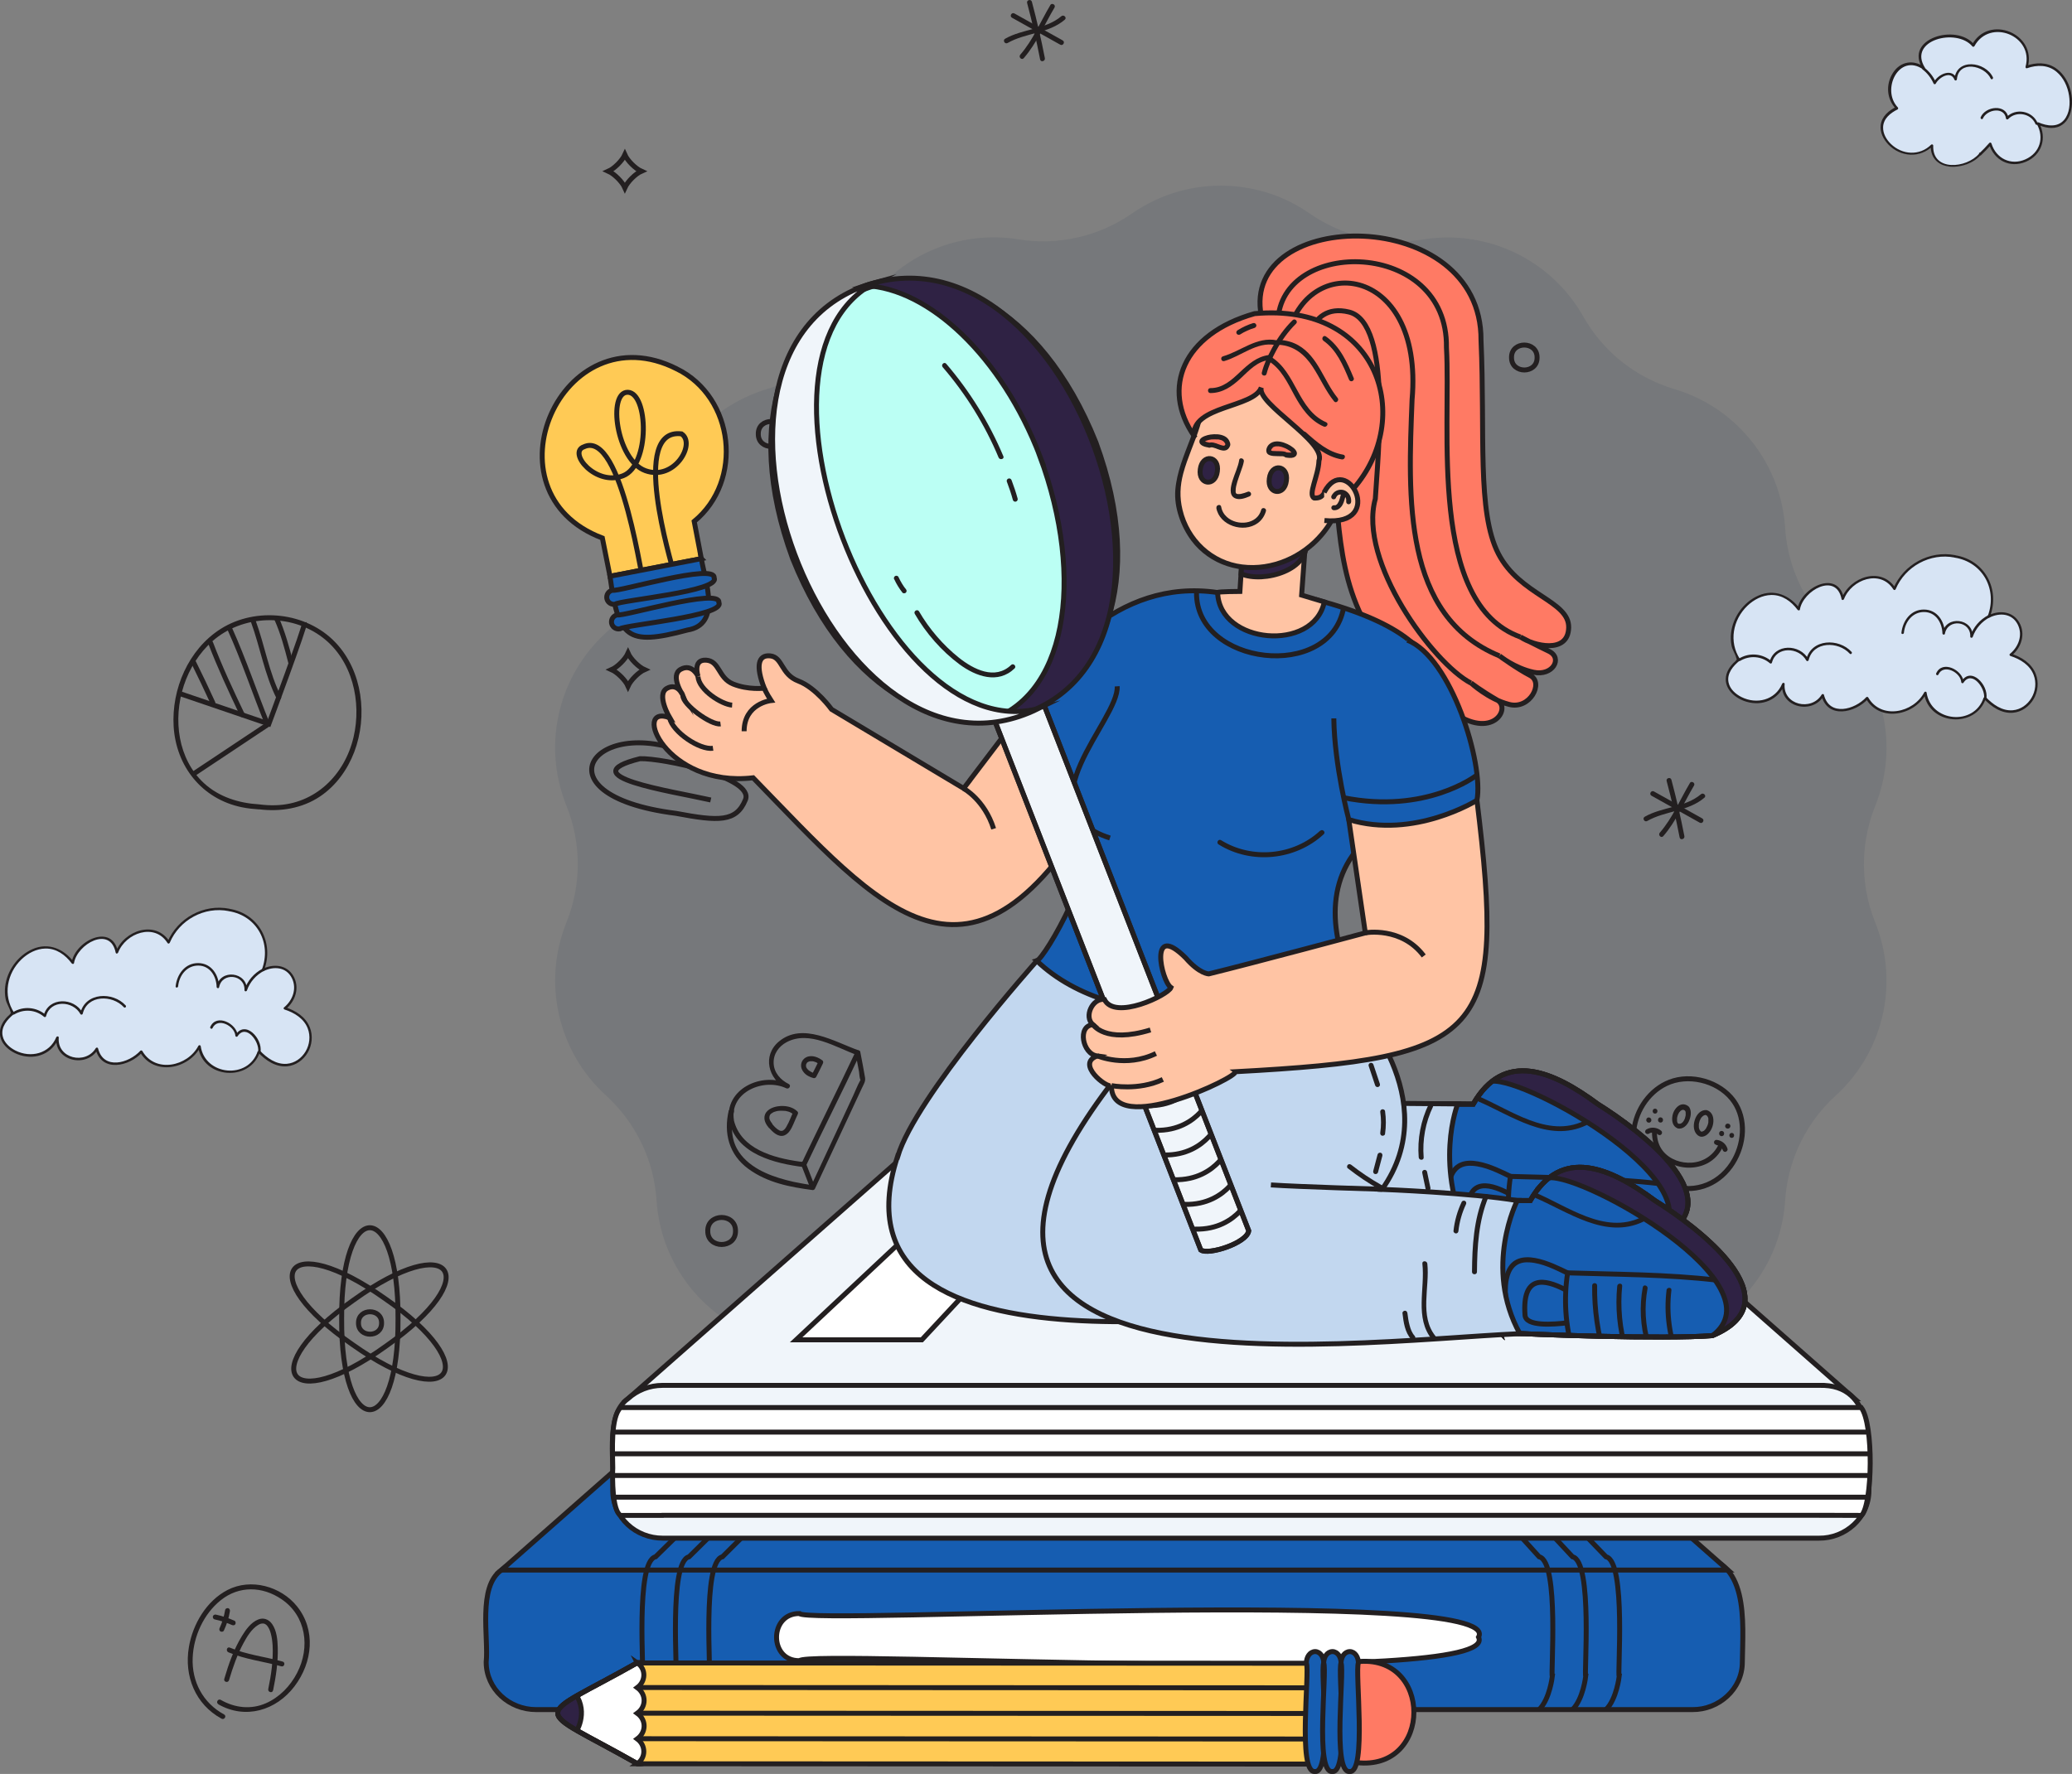 <?xml version="1.0" encoding="UTF-8"?>
<svg id="Layer_2" xmlns="http://www.w3.org/2000/svg" xmlns:xlink="http://www.w3.org/1999/xlink" viewBox="0 0 209.17 179.13">
  <rect x="0" y="0" width="209.17" height="179.13" fill="#808080" stroke="none"/>
  <defs>
    <style>
      .cls-1 {
        fill: #ffca55;
      }

      .cls-1, .cls-2, .cls-3, .cls-4, .cls-5, .cls-6, .cls-7, .cls-8, .cls-9, .cls-10 {
        stroke: #231f20;
        stroke-miterlimit: 10;
        stroke-width: .5px;
      }

      .cls-2 {
        fill: #2f2244;
      }

      .cls-11 {
        clip-path: url(#clippath-1);
      }

      .cls-12 {
        fill: #d7e4f4;
      }

      .cls-13 {
        fill: #231f20;
      }

      .cls-3 {
        fill: #fff;
      }

      .cls-14, .cls-8 {
        fill: #ffc4a4;
      }

      .cls-15 {
        clip-path: url(#clippath-3);
      }

      .cls-4 {
        fill: #f0f5fa;
      }

      .cls-5 {
        fill: none;
      }

      .cls-16 {
        fill: #072140;
        opacity: .08;
      }

      .cls-6, .cls-17 {
        fill: #ff7a64;
      }

      .cls-7 {
        fill: #165db1;
      }

      .cls-18 {
        clip-path: url(#clippath-2);
      }

      .cls-19 {
        clip-path: url(#clippath);
      }

      .cls-9 {
        fill: #bbfff4;
      }

      .cls-10 {
        fill: #c2d7ef;
      }
    </style>
    <clipPath id="clippath">
      <path class="cls-5" d="M64.32,178.08c-10.71-6.07-10.66-4.15.01-10.18,5.67-.16,5.66,10.36-.01,10.18Z"/>
    </clipPath>
    <clipPath id="clippath-1">
      <path class="cls-5" d="M145.71,124.81c3.37.22,16.4.7,21.39.32,8.51-3.55-1.64-11.04-5.8-13.64-4.51-3.34-9.44-5.5-12.58,0l-5.93-.03,2.93,13.36Z"/>
    </clipPath>
    <clipPath id="clippath-2">
      <path class="cls-5" d="M151.47,134.55c3.37.22,16.4.7,21.39.32,8.51-3.55-1.64-11.04-5.8-13.64-4.51-3.34-9.44-5.5-12.58,0l-5.93-.03,2.93,13.36Z"/>
    </clipPath>
    <clipPath id="clippath-3">
      <path class="cls-5" d="M121.22,126.22l-21.78-55.97,4.84-1.94,21.78,55.97c-.16,1.23-4.07,2.49-4.84,1.94Z"/>
    </clipPath>
  </defs>
  <g id="Layer_1-2" data-name="Layer_1">
    <g>
      <path class="cls-16" d="M114.27,21.56h0c-1.67,1.16-3.53,1.98-5.48,2.42-1.95.44-3.98.52-5.98.19h0c-2.75-.44-5.49-.14-7.98.79-3.39,1.27-6.32,3.69-8.18,6.99h0c-.78,1.39-1.77,2.64-2.91,3.71-1.77,1.66-3.91,2.91-6.28,3.62h0c-1.57.47-3.03,1.17-4.34,2.06-3.93,2.67-6.52,7.05-6.84,11.96h0c-.12,1.78-.53,3.52-1.22,5.13-.88,2.06-2.19,3.93-3.88,5.46h0c-2.34,2.13-3.92,4.85-4.66,7.77-.8,3.16-.61,6.56.67,9.71h0c.76,1.89,1.14,3.88,1.14,5.88s-.38,3.99-1.14,5.88h0c-1.23,3.05-1.45,6.31-.75,9.37.7,3.06,2.31,5.91,4.74,8.12h0c1.5,1.37,2.71,3,3.58,4.8.87,1.8,1.39,3.76,1.52,5.79h0c.2,3.01,1.24,5.82,2.93,8.16,1.98,2.75,4.85,4.86,8.26,5.87h0c1.88.56,3.62,1.46,5.14,2.64,1.63,1.27,3.01,2.85,4.05,4.69h0c1.34,2.37,3.22,4.28,5.43,5.65,3.14,1.93,6.93,2.75,10.73,2.14h0c3.01-.48,6.07-.08,8.83,1.14.92.4,1.8.9,2.63,1.48h0c3.01,2.1,6.57,3.02,10.07,2.78,2.77-.19,5.49-1.12,7.87-2.78h0c.99-.69,2.05-1.26,3.16-1.7,2.61-1.04,5.48-1.37,8.3-.92h0c3.05.49,6.09.06,8.79-1.12,3.05-1.33,5.66-3.63,7.37-6.66h0c.74-1.32,1.67-2.51,2.74-3.55,1.8-1.75,4.01-3.05,6.45-3.78h0c2.86-.85,5.35-2.47,7.24-4.61,2.28-2.56,3.71-5.84,3.94-9.42h0c.12-1.81.55-3.57,1.25-5.2.88-2.03,2.18-3.87,3.85-5.39h0c2.56-2.33,4.21-5.36,4.84-8.6.57-2.92.31-6-.85-8.89h0c-.86-2.13-1.23-4.4-1.12-6.65.09-1.74.46-3.46,1.12-5.1h0c1.36-3.37,1.48-7.01.5-10.34-.8-2.69-2.32-5.18-4.49-7.15h0c-1.91-1.74-3.35-3.91-4.21-6.3-.49-1.37-.8-2.81-.89-4.29h0c-.25-3.88-1.92-7.43-4.55-10.06-1.81-1.82-4.07-3.2-6.64-3.96h0c-1.95-.58-3.75-1.53-5.31-2.77-1.56-1.24-2.88-2.79-3.88-4.56h0c-1.31-2.31-3.14-4.2-5.28-5.55-3.16-2-7.01-2.85-10.88-2.23h0c-2.46.39-4.95.2-7.27-.55-1.48-.47-2.89-1.17-4.19-2.07h0c-2.52-1.76-5.43-2.69-8.37-2.8-3.34-.13-6.7.81-9.57,2.8Z"/>
      <path class="cls-5" d="M70.51,76.58c-10.18-5.11-17.01,3.69-2.27,5.55,4.31.81,6.09.89,7.01-1.37.92-2.27-8.36-4.22-10.64-4.15-7.09,1.77,3.07,3.25,7.14,4.17"/>
      <g>
        <path class="cls-5" d="M34.49,133.16c-.08,12.25,5.77,12.25,5.69,0,.08-12.25-5.77-12.25-5.69,0Z"/>
        <path class="cls-5" d="M35.7,131.27c-10.03,7.03-6.65,11.8,3.29,4.64,10.03-7.03,6.65-11.8-3.29-4.64Z"/>
        <path class="cls-5" d="M38.86,131.12c-10-7.09-13.35-2.29-3.26,4.66,9.99,7.09,13.35,2.29,3.26-4.66Z"/>
        <path class="cls-5" d="M36.19,133.59c-.02,1.51,2.35,1.51,2.33,0,.02-1.51-2.35-1.51-2.33,0Z"/>
      </g>
      <g>
        <path class="cls-13" d="M73.6,113.23c.8,3.33,4.59,4.25,7.54,4.62.08,0,.18-.05.22-.12,1.78-3.78,3.68-7.51,5.46-11.3.07-.15.01-.31-.15-.37-2.4-.85-5.66-2.88-8.04-.89-1.69,1.41-1.09,3.8.74,4.72l.25-.43c-2.67-1.28-6.54.48-6.01,3.77.05.32.53.18.48-.13-.46-2.84,3.03-4.28,5.28-3.21.29.14.54-.29.25-.43-.82-.41-1.48-1.13-1.52-2.09s.53-1.72,1.32-2.14c2.29-1.21,4.98.55,7.11,1.31l-.15-.37c-.91,1.93-1.84,3.84-2.78,5.76-.47.96-.94,1.92-1.4,2.88-.25.52-.5,1.03-.75,1.55-.11.22-.21.44-.32.67-.14.31-.09.31-.43.26-2.62-.37-5.92-1.26-6.62-4.19-.08-.31-.56-.18-.48.13Z"/>
        <path class="cls-13" d="M73.57,112.12c-.54,2.31.02,4.48,1.98,5.91s4.26,1.84,6.49,2.14c.08.01.18-.05.22-.12,1.16-2.47,2.31-4.94,3.46-7.41.43-.93.86-1.86,1.3-2.79.16-.35.37-.64.31-1.02-.14-.87-.32-1.73-.48-2.59-.06-.32-.54-.18-.48.13l.35,1.85c.04.22.03.65.16.84.08.11.04-.13.03-.11-.03.04-.04.1-.07.15-.28.49-.48,1.04-.72,1.55-.42.91-.85,1.82-1.27,2.74-.94,2.02-1.88,4.03-2.82,6.04-.14.3-.12.23-.44.18-.23-.04-.47-.07-.7-.12-.52-.09-1.04-.2-1.55-.34-.94-.25-1.86-.57-2.71-1.04-.91-.51-1.74-1.2-2.24-2.13-.62-1.15-.59-2.48-.3-3.73.07-.31-.41-.45-.48-.13h0Z"/>
        <path class="cls-13" d="M82.65,107.13c-.22.46-.44.91-.68,1.36l.28-.11c-.08-.02-.16-.05-.24-.08-.03-.01.04.02.01,0,0,0-.02,0-.02-.01-.02,0-.03-.01-.05-.02-.04-.02-.07-.04-.11-.06-.06-.03-.11-.08-.17-.11.03.02.03.03,0,0-.01-.01-.02-.02-.04-.03-.02-.02-.05-.04-.07-.07-.02-.02-.04-.04-.06-.06,0,0,0-.01-.02-.02,0,0,.03.05.02.03,0-.01-.02-.02-.02-.03-.03-.04-.05-.09-.08-.14-.02-.04.02.06,0,.02,0-.01,0-.02-.01-.04,0-.02-.01-.05-.02-.07,0-.01,0-.02,0-.04,0-.04,0,0,0,.03,0-.02,0-.05,0-.07s0-.05,0-.07c0,0,0-.02,0-.03,0,.03-.01.07,0,.02,0-.04.02-.08.04-.12,0,0-.03.06,0,.02,0,0,0-.02.01-.03.01-.02.02-.04.03-.06,0,0,.01-.02.02-.03,0-.01-.04.05-.02.02.02-.02.03-.04.05-.05.02-.01.03-.03.05-.04.01-.01-.06.04-.02.02.01,0,.02-.02.03-.02.02-.01.04-.02.06-.03,0,0,.02,0,.03-.01.05-.03-.04.01-.01,0,.05-.02.09-.03.14-.04.01,0,.03,0,.04,0-.02,0-.06,0-.01,0,.03,0,.06,0,.08,0,.03,0,.06,0,.09,0,.02,0,.04,0,.05,0,0,0-.06,0-.03,0,0,0,.02,0,.03,0,.07.01.15.03.22.06.02,0,.04.01.06.02,0,0,.01,0,.02,0,.03.01-.04-.02-.01,0,.04.02.08.04.11.05.09.05.17.1.25.15.11.07.28.02.34-.09.07-.13.03-.26-.09-.34-.5-.35-1.22-.55-1.74-.12-.19.16-.3.39-.32.64-.02.27.09.53.26.74.24.31.62.49.98.59.1.03.23-.02.28-.11.24-.45.46-.9.68-1.36.06-.12.04-.28-.09-.34-.11-.06-.28-.04-.34.09h0Z"/>
        <path class="cls-13" d="M77.97,113.48c-.09-.11-.2-.27-.25-.38,0-.02-.04-.11-.05-.16,0-.02,0-.03,0-.05,0-.04,0,.06,0,0,0-.03,0-.06,0-.09,0-.06,0,.01,0-.02,0-.03.01-.05.02-.08,0-.02.04-.09,0-.03.01-.03.03-.05.04-.08,0-.01.05-.07.03-.05s.03-.03.04-.04c.02-.02.03-.03.05-.05.01-.01.02-.02.04-.03.01-.01-.03.02.01,0s.09-.06.14-.09c.03-.01.06-.03.08-.04.01,0,.06-.02,0,0,.02,0,.04-.02.06-.02.13-.05.26-.08.39-.1.02,0,.03,0,.05,0-.05,0,0,0,0,0,.04,0,.08,0,.12-.01.07,0,.14,0,.21,0s.14,0,.22.01c.02,0,.03,0,.05,0,.08,0-.03,0,.02,0,.04,0,.08.01.12.02.08.02.16.04.24.06.04.01.07.02.11.04.01,0,.03.01.04.02-.05-.02.02,0,.02.01.07.03.13.07.19.11.02,0,.03.02.05.03,0,0,.02.01.03.02-.02-.01-.02-.02,0,0,.03.02.06.05.09.08l-.04-.3c-.23.48-.4.99-.67,1.45-.03.05-.05.09-.08.14-.01.02-.03.04-.04.06,0,0-.05.07-.03.04-.03.04-.06.08-.1.11-.02.02-.03.03-.05.04-.04.04,0,0-.02.02s-.07.04-.1.06c.06-.03-.12.02-.04.01-.04,0-.08,0-.12,0,.05,0,0,0-.02,0-.03,0-.05-.01-.08-.02-.04-.01-.01,0-.06-.03-.03-.02-.06-.03-.09-.05-.06-.03-.11-.07-.16-.11-.17-.13-.31-.29-.45-.45-.09-.1-.26-.09-.35,0-.1.1-.09.25,0,.35.36.41.94,1,1.55.77.49-.19.73-.73.93-1.18.14-.32.27-.64.42-.95.05-.1.05-.22-.04-.3-.51-.49-1.28-.61-1.96-.51-.56.08-1.25.38-1.35,1.02-.07.44.17.84.44,1.16.09.1.26.09.35,0,.1-.1.09-.25,0-.35Z"/>
        <line class="cls-5" x1="81.14" y1="117.59" x2="82.04" y2="119.91"/>
      </g>
      <g>
        <path class="cls-13" d="M22.03,172.09c2.74,1.57,5.85.63,7.7-1.81s2.16-5.7.26-8.07c-1.64-2.05-4.68-2.87-7.02-1.66-2.13,1.1-3.51,3.45-3.9,5.76-.5,2.93.64,5.79,3.3,7.24.28.15.54-.28.25-.43-2.13-1.16-3.27-3.31-3.17-5.72.09-2.18,1.11-4.43,2.83-5.81,1.86-1.49,4.21-1.42,6.15-.1,2.49,1.69,2.9,4.86,1.56,7.44-.68,1.32-1.78,2.46-3.15,3.06-1.51.66-3.14.47-4.55-.34-.28-.16-.53.27-.25.43h0Z"/>
        <path class="cls-13" d="M27.57,170.69c.29-1.41.51-2.87.47-4.31-.02-.79-.1-1.72-.57-2.39-.33-.47-.86-.68-1.4-.46-.73.29-1.25,1.02-1.64,1.66-.82,1.33-1.35,2.84-1.79,4.34-.09.31.39.44.48.13.38-1.29.83-2.58,1.47-3.76.35-.65.8-1.39,1.43-1.79.2-.13.36-.19.56-.17.06,0-.03,0,.03,0,.02,0,.04.01.07.02.07.02.03,0,.11.05.09.05.12.08.21.19.04.05.13.2.18.3.06.13.11.27.15.42.11.39.16.8.19,1.21.08,1.48-.14,2.98-.44,4.43-.06.31.42.45.48.13h0Z"/>
        <path class="cls-13" d="M28.53,167.78c-1.77-.49-3.63-.69-5.33-1.41-.3-.12-.43.36-.13.48,1.71.72,3.56.92,5.33,1.41.31.09.44-.4.13-.48h0Z"/>
        <path class="cls-13" d="M22.73,162.57c-.11.63-.29,1.25-.56,1.83-.06.12-.03.27.09.34.11.06.29.03.34-.09.29-.62.5-1.27.61-1.95.02-.13-.04-.27-.17-.31-.12-.03-.28.04-.31.17h0Z"/>
        <path class="cls-13" d="M23.68,163.66c-.61-.27-1.23-.48-1.88-.62-.13-.03-.27.04-.31.17-.03.13.04.28.17.31.6.13,1.19.32,1.76.57.12.05.27.04.34-.09.06-.11.03-.29-.09-.34h0Z"/>
      </g>
      <g>
        <path class="cls-13" d="M26.14,81.22c-2.02-.12-4.03-.74-5.55-2.14-1.3-1.2-2.1-2.82-2.42-4.54-.65-3.51.6-7.43,3.28-9.8,3.04-2.68,7.89-2.83,11.11-.37,3.02,2.3,3.97,6.49,3.13,10.07-.89,3.8-3.87,6.76-7.88,6.87-.56.02-1.12-.02-1.67-.09-.32-.04-.32.46,0,.5,2.14.27,4.35-.08,6.16-1.29,1.61-1.08,2.77-2.69,3.46-4.49,1.38-3.63.85-8.16-1.87-11.04-2.92-3.1-8.05-3.66-11.62-1.39-3.24,2.06-4.97,6.07-4.74,9.85.25,4.03,2.86,7.32,6.87,8.15.57.12,1.16.18,1.74.22.32.02.32-.48,0-.5Z"/>
        <path class="cls-5" d="M30.72,62.96c.14.16-3.58,10.14-3.58,10.14l-9.13-3.11"/>
        <line class="cls-5" x1="27.14" y1="73.09" x2="19.43" y2="78.22"/>
        <path class="cls-13" d="M27.7,62.57c.63,1.41,1.03,2.9,1.41,4.39.08.31.56.18.48-.13-.4-1.53-.82-3.06-1.46-4.51-.13-.29-.56-.04-.43.25h0Z"/>
        <path class="cls-13" d="M25.33,62.8c.94,2.56,1.37,5.31,2.6,7.75.14.29.58.03.43-.25-1.21-2.4-1.63-5.12-2.55-7.63-.11-.3-.59-.17-.48.13h0Z"/>
        <path class="cls-13" d="M22.98,63.62c1.42,3.13,2.49,6.4,3.78,9.57.12.29.6.17.48-.13-1.31-3.22-2.4-6.53-3.83-9.69-.13-.29-.56-.04-.43.25h0Z"/>
        <path class="cls-13" d="M21.02,64.98c.95,2.48,2.08,4.9,3.22,7.3.14.29.57.04.43-.25-1.13-2.36-2.24-4.73-3.17-7.18-.11-.3-.6-.17-.48.13h0Z"/>
        <path class="cls-13" d="M19.29,66.93c.69,1.39,1.35,2.79,2,4.2.13.29.56.04.43-.25-.64-1.41-1.31-2.81-2-4.2-.14-.29-.57-.04-.43.25h0Z"/>
      </g>
      <g>
        <path class="cls-13" d="M107.14,1.64c-1.59,1.35-3.9,1.26-5.67,2.27-.28.16-.03.59.25.43,1.82-1.04,4.12-.94,5.77-2.35.25-.21-.11-.56-.35-.35h0Z"/>
        <path class="cls-13" d="M103.69.31c.5,1.88.94,3.78,1.31,5.69.06.32.54.18.48-.13-.37-1.91-.81-3.81-1.31-5.69-.08-.31-.57-.18-.48.13h0Z"/>
        <path class="cls-13" d="M107.28,4.08c-1.62-.91-3.25-1.81-4.87-2.72-.28-.16-.53.27-.25.43,1.62.91,3.25,1.81,4.87,2.72.28.16.53-.27.25-.43h0Z"/>
        <path class="cls-13" d="M106.03.52c-1,1.67-1.74,3.52-3.03,5-.21.24.14.6.35.35,1.32-1.52,2.08-3.39,3.1-5.1.17-.28-.27-.53-.43-.25h0Z"/>
      </g>
      <g>
        <path class="cls-13" d="M171.71,80.2c-1.59,1.35-3.9,1.26-5.67,2.27-.28.16-.03.59.25.43,1.82-1.04,4.12-.94,5.77-2.35.25-.21-.11-.56-.35-.35h0Z"/>
        <path class="cls-13" d="M168.25,78.87c.5,1.88.94,3.78,1.31,5.69.06.32.54.18.48-.13-.37-1.91-.81-3.81-1.31-5.69-.08-.31-.57-.18-.48.13h0Z"/>
        <path class="cls-13" d="M171.84,82.64c-1.62-.91-3.25-1.81-4.87-2.72-.28-.16-.53.27-.25.43,1.62.91,3.25,1.81,4.87,2.72.28.16.53-.27.25-.43h0Z"/>
        <path class="cls-13" d="M170.59,79.08c-1,1.67-1.74,3.52-3.03,5-.21.24.14.6.35.35,1.32-1.52,2.08-3.39,3.1-5.1.17-.28-.27-.53-.43-.25h0Z"/>
      </g>
      <g>
        <path class="cls-13" d="M168.67,119.45c-2.16-.76-3.64-2.59-3.52-4.93.1-2.01,1.31-3.99,3.14-4.87,2.07-1,4.88-.34,6.34,1.43,1.37,1.66,1.25,4.09.26,5.9-1.25,2.28-3.73,3.36-6.21,2.48-.3-.11-.43.38-.13.48,2.4.85,4.87.01,6.35-2.04,1.33-1.84,1.74-4.49.56-6.51-1.26-2.15-4.22-3.19-6.58-2.5-2.17.64-3.75,2.65-4.13,4.85-.21,1.21-.06,2.48.53,3.58.69,1.29,1.92,2.14,3.28,2.62.3.11.43-.38.13-.48Z"/>
        <path class="cls-13" d="M172.18,112.59s.05.02.01,0c.02,0,.04.02.06.03.02,0,.03.02.05.03.02.01-.01-.01-.01-.01,0,0,.02.02.03.02.01.01.03.03.04.05.03.03,0,0,0,0,.02.04.04.07.06.11,0,.01-.01-.04,0,0,0,.02.01.04.02.05,0,.02.01.04.02.07,0,.01.01.08,0,.04,0-.03,0,.03,0,.04,0,.02,0,.05,0,.07,0,.05,0,.09,0,.14,0,.02,0,.05,0,.07,0-.05,0,0,0,.02,0,.05-.02.1-.03.15-.01.04-.02.09-.04.13,0,.02-.02.05-.03.07,0,.01-.03.07-.01.03-.04.09-.08.17-.13.25-.01.02-.03.04-.04.06,0,0-.01.02-.02.03,0,0,.03-.03,0-.01-.03.04-.06.07-.09.1-.01.01-.03.03-.04.04,0,0-.05.04-.03.02s-.03.02-.04.02c-.02.01-.04.02-.06.03,0,0-.06.03-.03.01s-.03,0-.04.01c-.02,0-.03,0-.05.01,0,0-.04,0,0,0,.04,0,0,0-.01,0s-.02,0-.03,0c.01,0,.05,0,.01,0,.03,0,.02.01,0,0-.02,0-.03-.02-.05-.03,0,0-.01-.01-.02-.02-.03-.02.04.04,0,0-.02-.03-.05-.05-.07-.08.03.03.01.02,0,0-.01-.02-.03-.04-.04-.06,0-.02-.02-.03-.02-.05.02.04,0,.01,0,0-.01-.04-.03-.09-.04-.13,0-.02,0-.04-.01-.06,0-.04,0,.04,0-.02,0-.04,0-.09,0-.13s0-.09,0-.14c0,0,0-.07,0-.04,0,.02,0-.05.01-.06.02-.09.04-.18.07-.27,0-.02.02-.05.03-.07-.02.05.01-.02.02-.04.02-.05.05-.09.07-.14.01-.02.03-.04.04-.06,0,0,.04-.06.03-.04s.03-.03.04-.04c.02-.02.03-.03.05-.05s.03-.03.05-.04c.04-.04-.02.01.02-.02.04-.02.08-.05.12-.07-.05.02,0,0,.02,0,.02,0,.04,0,.06-.02,0,0,.04,0,0,0-.04,0,.01,0,.02,0,.03,0,.05,0,.08,0,.14,0,.25-.12.25-.25,0-.14-.11-.24-.25-.25-.48-.02-.86.35-1.05.77s-.27.95-.08,1.39c.09.2.24.39.44.48.24.11.5.04.71-.1.39-.27.63-.74.7-1.2.08-.54-.06-1.14-.63-1.33-.13-.04-.27.05-.31.17-.04.14.05.26.17.31h0Z"/>
        <path class="cls-13" d="M169.55,113.54s-.07-.03-.1-.05c-.03-.02-.03-.03,0,0-.01-.01-.03-.02-.04-.04s-.02-.03-.04-.04c-.03-.03.03.05,0,0-.02-.03-.03-.07-.05-.1-.01-.02.01.03.01.03,0,0,0-.02,0-.03,0-.02-.01-.03-.02-.05,0-.02,0-.04-.01-.06,0-.01-.01-.08,0-.03s0-.02,0-.03c0-.02,0-.04,0-.06,0-.04,0-.08,0-.12,0-.02,0-.04,0-.06,0-.03,0,.03,0,.03,0-.01,0-.02,0-.03,0-.04.02-.08.03-.13,0-.04.02-.07.03-.11,0-.02.01-.04.02-.06,0-.02.03-.07,0-.02.03-.07.07-.15.11-.21.01-.02.02-.04.03-.05,0,0,.04-.06.02-.02-.02.03.01-.01.02-.02.01-.02.03-.03.04-.05.02-.02.05-.05.07-.07.04-.03,0-.02,0,0,0-.01.04-.03.05-.03,0,0,.08-.05.09-.05,0,0-.07.02,0,0,.02,0,.03,0,.05-.01.05-.01,0,0,0,0,.01,0,.03,0,.04,0s.03,0,.04,0c.03,0-.06-.01-.03,0,.01,0,.02,0,.03,0,.02,0,.03,0,.05.01,0,0,.01,0,.02,0,.04.01-.02,0-.02,0,0,0,.1.06.1.06.02.01.02.03-.01,0,0,0,.02,0,.02.02.02.03-.02-.04,0-.02,0,0,0,.01.01.02,0,.02.02.03.03.05-.02-.05,0-.02,0,0,.01.04.02.08.03.11.01.06,0-.04,0,0,0,.02,0,.05,0,.07,0,.04,0,.09,0,.13,0,.02,0,.04,0,.06,0,.05,0,0,0-.01,0,.02,0,.03,0,.05-.02.1-.04.19-.07.28,0,.03-.02.06-.03.08,0,0,0,.02-.01.03-.01.03.02-.04,0,0-.02.05-.05.1-.07.14s-.06.09-.09.13c0,.01-.03.03,0,0,0,.01-.02.02-.03.03-.02.02-.03.03-.05.05-.02.02-.04.03-.06.05,0,0-.03.02,0,0,.03-.02,0,0-.01,0-.02.01-.04.02-.05.03-.01,0-.08.04-.04.02s-.03,0-.04.01c0,0-.02,0-.02,0-.05.01,0,0,.01,0,0,0-.05,0-.06,0-.01,0-.02,0-.03,0-.05,0,.06,0,0,0-.13-.02-.27.04-.31.17-.03.12.04.28.17.31.51.09.91-.29,1.11-.72.19-.41.3-.96.07-1.38-.11-.2-.37-.32-.59-.34-.19-.01-.38.05-.53.16-.33.24-.55.64-.61,1.04-.08.46.02,1,.49,1.21.12.05.27.04.34-.09.06-.11.03-.29-.09-.34Z"/>
        <path class="cls-13" d="M173.48,115.59c-.5,1.06-1.51,1.73-2.68,1.81-1.08.08-2.23-.31-2.93-1.18-.42-.53-.6-1.18-.6-1.84,0-.32-.5-.32-.5,0,0,1.34.72,2.54,1.94,3.12,1.14.55,2.54.55,3.67-.04.67-.36,1.2-.93,1.53-1.62.14-.29-.29-.54-.43-.25h0Z"/>
        <path class="cls-13" d="M173.27,115.63s.03,0,.05,0h-.07s.09,0,.13.02c.02,0,.04.01.07.02,0,0,.02,0,.03.01.04.02-.06-.03-.01,0,.04.02.08.04.12.06.02.01.04.02.06.04,0,0,.04.03,0,0s0,0,0,0c.03.03.07.06.1.09.02.02.03.03.05.05.02.02-.04-.05-.01-.02,0,.01.01.02.02.03.03.04.05.08.07.12,0,0,0,.02.01.03.02.04,0-.01,0-.02,0,.01.02.06.02.07.04.12.18.22.31.17s.22-.17.17-.31c-.07-.23-.21-.44-.4-.6-.21-.17-.45-.27-.71-.29-.13-.01-.26.12-.25.25,0,.14.11.24.25.25h0Z"/>
        <path class="cls-13" d="M167.71,114.19c-.41-.36-1.03-.43-1.51-.14-.11.07-.16.23-.09.34s.22.16.34.09c.02-.01.05-.03.07-.04.01,0,.02,0,.03-.02.03-.02-.04.02-.01,0,.05-.02.09-.03.14-.04.03,0,.05-.01.08-.01.03,0-.05,0-.01,0,.01,0,.02,0,.03,0,.05,0,.1,0,.16,0,.01,0,.02,0,.03,0,.03,0-.05,0-.01,0,.03,0,.05,0,.08.02.05.01.09.03.14.04.03.01-.04-.02-.01,0,.01,0,.02,0,.03.01.02.01.05.02.07.04.02.01.04.03.06.04.05.03-.03-.02,0,0,.01,0,.02.02.03.03.1.09.26.1.35,0,.09-.09.11-.26,0-.35h0Z"/>
        <path class="cls-13" d="M174.43,113.46h-.02s-.07,0-.1.02c-.03.01-.06.03-.08.05-.02.02-.04.05-.05.08-.02.03-.02.06-.02.1v.07s.04.08.07.11l.05.04s.08.03.13.03h.02s.07,0,.1-.02c.03-.01.06-.03.08-.05.02-.02.04-.05.05-.08.02-.03.02-.06.02-.1v-.07s-.04-.08-.07-.11l-.05-.04s-.08-.03-.13-.03h0Z"/>
        <path class="cls-13" d="M174.82,114.9c.32,0,.32-.5,0-.5s-.32.5,0,.5h0Z"/>
        <path class="cls-13" d="M173.55,114.45v.02s0,.07.02.1c.01.03.03.06.05.08.02.02.05.04.08.05.03.02.06.02.1.02h.07s.08-.04.11-.07l.04-.05s.03-.08.03-.13v-.02s0-.07-.02-.1c-.01-.03-.03-.06-.05-.08-.02-.02-.05-.04-.08-.05-.03-.02-.06-.02-.1-.02h-.07s-.08.04-.11.07l-.04.05s-.03.08-.03.13h0Z"/>
        <path class="cls-13" d="M167.08,112.45c.32,0,.32-.5,0-.5s-.32.5,0,.5h0Z"/>
        <path class="cls-13" d="M167.38,113.08v.02s0,.07.02.1c.01.03.03.06.05.08.02.02.05.04.08.05.03.02.06.02.1.02h.07s.08-.04.11-.07l.04-.05s.03-.08.03-.13v-.02s0-.07-.02-.1c-.01-.03-.03-.06-.05-.08-.02-.02-.05-.04-.08-.05-.03-.02-.06-.02-.1-.02h-.07s-.08.04-.11.07l-.04.05s-.03.08-.03.13h0Z"/>
        <path class="cls-13" d="M166.27,113.28s0,0,0,0l-.04-.05s0,0,0,0l-.03-.06s0,0,0,0v-.07s0,0,0,.01v-.07s0,0,0,0l.03-.06s0,0,0,0l.04-.05s0,0,0,0c-.02.02-.04.05-.05.08-.02.03-.02.06-.02.1,0,.03,0,.07.02.1.01.03.03.06.05.08l.05.04s.08.03.13.03h.07s.08-.04.11-.07c0,0,0,0,0,0l.04-.05h0s0,0,0,0h0s.02-.04.03-.06c0,0,0,0,0,0v-.07s0,0,0,0c0,0,0,0,0,0,0-.01,0-.03,0-.04,0,0,0-.03,0-.04,0,0,0,0,0,0,0-.01-.02-.05-.03-.06s-.01-.02-.02-.03c0,0-.02-.02-.03-.03-.02-.02-.05-.04-.08-.05-.03-.02-.06-.02-.1-.02-.03,0-.07,0-.1.02-.03.01-.06.03-.08.05l-.04.05s-.03.08-.03.13v.07s.04.08.07.11h0Z"/>
      </g>
      <path class="cls-5" d="M71.45,124.3c-.03,1.82,2.83,1.82,2.8,0,.03-1.82-2.83-1.82-2.8,0Z"/>
      <path class="cls-5" d="M63.4,65.96c-.27.6-1.07,1.4-1.66,1.66.6.27,1.4,1.07,1.66,1.66.27-.6,1.07-1.4,1.66-1.66-.6-.27-1.4-1.07-1.66-1.66Z"/>
      <path class="cls-5" d="M63.08,15.63c-.27.6-1.07,1.4-1.66,1.66.6.27,1.4,1.07,1.66,1.66.27-.6,1.07-1.4,1.66-1.66-.6-.27-1.4-1.07-1.66-1.66Z"/>
      <path class="cls-5" d="M152.59,36.1c-.02,1.68,2.61,1.68,2.58,0,.02-1.68-2.61-1.68-2.58,0Z"/>
      <path class="cls-5" d="M76.55,43.82c-.02,1.68,2.61,1.68,2.58,0,.02-1.68-2.61-1.68-2.58,0Z"/>
      <g>
        <g>
          <path class="cls-12" d="M199.88,15.61c-1.33,1.65-5.01,1.82-4.85-.91-2.71,2.81-7.53-1.87-3.54-3.75-1.97-1.94.23-5.89,2.72-4.02-1.92-2.91,3.32-4.43,4.98-2.31,1.58-3.07,6.38-1.11,5.39,2.18,5.25-1.95,6.16,7.94,1.14,5.69,2.01,3.43-3.71,5.88-4.81,2.05-.33.36-.67.73-1.03,1.07Z"/>
          <path class="cls-13" d="M199.79,15.52c-1.25,1.48-4.73,1.83-4.63-.82,0-.11-.14-.16-.21-.09-1.16,1.15-2.92,1.04-4.07-.08-.45-.44-.8-1.04-.78-1.69.03-.87.74-1.43,1.46-1.79.07-.04.08-.14.03-.2-1.72-1.8.13-5.55,2.57-3.83.1.07.24-.07.17-.17-1.77-2.81,3.2-4.07,4.79-2.16.05.06.16.04.2-.03,1.55-2.85,6.03-1.05,5.16,2.08-.02.09.06.19.15.15,1.02-.36,2.13-.36,2.99.37.7.59,1.11,1.48,1.25,2.38.13.82.06,1.8-.49,2.46-.67.79-1.74.63-2.59.26-.11-.05-.24.05-.17.17.77,1.37.31,2.91-1.15,3.56s-2.96-.07-3.43-1.6c-.03-.09-.14-.13-.21-.06-.33.37-.67.73-1.03,1.07-.12.11.06.29.18.18.36-.34.7-.7,1.03-1.07l-.21-.06c.5,1.64,2.09,2.46,3.7,1.79s2.19-2.41,1.33-3.94l-.17.17c.72.31,1.57.53,2.32.15.62-.31.98-.96,1.11-1.62.32-1.52-.28-3.38-1.6-4.25-.89-.58-1.96-.55-2.94-.21l.15.15c.94-3.4-3.93-5.38-5.62-2.28l.2-.03c-1.77-2.14-7.11-.59-5.18,2.46l.17-.17c-1.11-.78-2.42-.58-3.17.58s-.65,2.66.3,3.64l.03-.2c-.75.37-1.46.95-1.57,1.84-.09.73.27,1.43.76,1.95,1.23,1.29,3.21,1.43,4.5.15l-.21-.09c-.1,2.86,3.66,2.65,5.06.99.1-.12-.07-.3-.18-.18Z"/>
        </g>
        <g>
          <g>
            <path class="cls-12" d="M205.59,12.48c-.45-1.18-2.12-1.49-2.96-.54-.16-1.34-2.15-1.09-2.57-.04"/>
            <path class="cls-13" d="M205.71,12.45c-.51-1.26-2.24-1.6-3.17-.6l.21.06c-.21-1.45-2.32-1.2-2.8-.07-.06.15.15.27.22.13.4-.93,2.17-1.23,2.34,0,.01.09.15.12.21.06.79-.85,2.31-.6,2.76.49.06.15.3.08.24-.07h0Z"/>
          </g>
          <g>
            <path class="cls-12" d="M194.13,6.89c.51.38.92.9,1.17,1.49.35-.75,1.75-1.43,2.11-.37.14-2.04,2.95-1.71,3.66-.14"/>
            <path class="cls-13" d="M194.07,7c.5.38.87.87,1.13,1.44.04.09.18.08.22,0,.31-.61,1.51-1.35,1.88-.4.05.13.23.11.25-.03.17-1.95,2.78-1.43,3.42-.07.07.15.28.02.22-.13-.76-1.61-3.7-1.98-3.89.2l.25-.03c-.45-1.17-1.91-.5-2.34.34h.22c-.27-.62-.68-1.12-1.21-1.53-.13-.1-.25.12-.13.22h0Z"/>
          </g>
        </g>
      </g>
      <g>
        <g>
          <path class="cls-12" d="M23.14,91.89c2.95.42,4.5,3.33,3.4,6.07,2.79-1.48,4.49,2.1,2.22,3.87,5.38,1.65,1.36,8.67-2.62,4.36-.92,3.06-5.62,2.66-6.01-.51-1.09,2.21-4.6,2.88-5.88.53-1.25,1.42-3.95,2.03-4.48-.28-1.06,1.89-4.23,1.1-3.97-1.13-1.55,3.94-8.43.67-4.49-2.47-2.66-3.9,2.95-9.38,6.04-5.1.3-2.17,3.94-3.94,4.45-1.05.76-2.14,3.93-3.19,5.22-1.01.95-2.36,3.61-3.82,6.1-3.28Z"/>
          <path class="cls-13" d="M23.11,92.01c2.85.46,4.33,3.25,3.32,5.91-.04.11.1.19.18.14,1.04-.52,2.3-.42,2.86.72.52,1.06.07,2.24-.8,2.95-.08.06-.03.18.06.21.99.32,1.96.91,2.34,1.92.29.76.19,1.62-.22,2.31s-1.09,1.18-1.89,1.25c-1.08.09-2.02-.59-2.73-1.34-.07-.07-.18-.03-.21.06-.94,2.9-5.33,2.48-5.76-.51-.02-.11-.18-.12-.23-.03-1.09,2.09-4.36,2.79-5.66.53-.04-.07-.14-.08-.2-.03-1.16,1.27-3.71,1.97-4.27-.23-.03-.11-.17-.12-.23-.03-1.03,1.71-3.92,1.05-3.74-1.07.01-.15-.2-.15-.25-.03-.69,1.66-2.58,2.12-4.12,1.34-.59-.3-1.15-.8-1.29-1.46-.2-.92.47-1.69,1.13-2.22.04-.03.05-.11.02-.15-1.14-1.74-.72-3.97.75-5.38.65-.62,1.5-1.07,2.41-1.09,1.11-.02,2.02.64,2.66,1.5.06.07.21.09.23-.03.32-1.92,3.66-3.81,4.21-1.05.03.13.2.1.24,0,.76-1.99,3.69-3.05,4.99-.98.06.1.19.07.23-.03.97-2.3,3.49-3.68,5.95-3.19.16.03.22-.21.07-.24-2.6-.51-5.23.93-6.26,3.37l.23-.03c-1.43-2.26-4.62-1.15-5.45,1.04h.24c-.6-3-4.33-1.14-4.69,1.05l.23-.03c-1.01-1.35-2.57-2.03-4.18-1.32-1.49.65-2.58,2.18-2.76,3.79-.05.42-.03.85.05,1.26.09.45.37.82.48,1.25.07.27.1.06-.06.29-.06.09-.18.16-.25.24-.12.13-.24.27-.34.41-.19.28-.34.59-.39.93-.2,1.28.96,2.23,2.07,2.55,1.6.47,3.2-.19,3.85-1.75l-.25-.03c-.2,2.37,3.05,3.11,4.2,1.19l-.23-.03c.61,2.38,3.39,1.76,4.69.34l-.2-.03c1.39,2.42,4.91,1.73,6.09-.53l-.23-.03c.47,3.25,5.24,3.62,6.25.51l-.21.06c.77.81,1.79,1.52,2.96,1.41.87-.08,1.62-.63,2.06-1.37s.55-1.72.22-2.55c-.42-1.08-1.44-1.71-2.5-2.05l.06.21c.99-.81,1.44-2.19.78-3.35s-2.03-1.27-3.15-.71l.18.14c1.06-2.78-.51-5.74-3.49-6.22-.16-.03-.23.22-.07.24Z"/>
        </g>
        <g>
          <g>
            <path class="cls-12" d="M26.56,97.93c-.83.42-1.48,1.17-1.77,2.05.13-1.75-2.54-2.06-2.81-.32-.04-3.06-3.88-3.01-4.14-.05"/>
            <path class="cls-13" d="M26.5,97.82c-.87.46-1.5,1.2-1.83,2.13l.25.03c.08-1.86-2.72-2.19-3.05-.35l.25.03c-.03-1.23-.78-2.4-2.11-2.41s-2.15,1.13-2.28,2.35c-.02.16.23.16.25,0,.11-1.09.85-2.1,2.03-2.1s1.83,1.07,1.86,2.16c0,.13.22.18.25.03.29-1.56,2.63-1.3,2.56.29,0,.15.2.16.25.03.3-.86.91-1.55,1.72-1.98.14-.07.02-.29-.13-.22h0Z"/>
          </g>
          <g>
            <path class="cls-12" d="M1.37,102.33c.95-.63,2.32-.52,3.16.25.4-1.78,2.93-1.75,3.7-.24.42-2.01,3.16-2.11,4.37-.71"/>
            <path class="cls-13" d="M1.43,102.44c.95-.58,2.16-.5,3.01.23.07.06.18.04.21-.06.43-1.68,2.72-1.58,3.47-.21.05.09.2.07.23-.03.46-1.93,2.99-1.94,4.16-.66.11.12.28-.06.18-.18-1.29-1.42-4.07-1.34-4.58.77l.23-.03c-.86-1.57-3.44-1.62-3.93.27l.21-.06c-.93-.8-2.26-.92-3.31-.27-.14.08-.01.3.13.22h0Z"/>
          </g>
          <g>
            <path class="cls-12" d="M26.18,106.21c.2-1.17-1.39-3.08-2.3-1.65-.06-1.11-2.01-2.06-2.54-.81"/>
            <path class="cls-13" d="M26.3,106.24c.11-.72-.28-1.51-.82-1.97-.24-.2-.54-.36-.87-.34-.37.02-.64.28-.84.57l.23.06c-.1-1.21-2.15-2.25-2.77-.87-.07.15.15.27.22.13.51-1.13,2.23-.24,2.31.75,0,.12.16.17.23.06.85-1.29,2.22.57,2.07,1.55-.02.16.22.23.24.07h0Z"/>
          </g>
        </g>
      </g>
      <g>
        <g>
          <path class="cls-12" d="M197.37,56.19c2.95.42,4.5,3.33,3.4,6.07,2.79-1.48,4.49,2.1,2.22,3.87,5.38,1.65,1.36,8.67-2.62,4.36-.92,3.06-5.62,2.66-6.01-.51-1.09,2.21-4.6,2.88-5.88.53-1.25,1.42-3.95,2.03-4.48-.28-1.06,1.89-4.23,1.1-3.97-1.13-1.55,3.94-8.43.67-4.49-2.47-2.66-3.9,2.95-9.38,6.04-5.1.3-2.17,3.94-3.94,4.45-1.05.76-2.14,3.93-3.19,5.22-1.01.95-2.36,3.61-3.82,6.1-3.28Z"/>
          <path class="cls-13" d="M197.34,56.31c2.85.46,4.33,3.25,3.32,5.91-.04.11.1.19.18.14,1.04-.52,2.3-.42,2.86.72.52,1.06.07,2.24-.8,2.95-.08.06-.03.18.06.21.99.32,1.96.91,2.34,1.92.29.76.19,1.62-.22,2.31s-1.09,1.18-1.89,1.25c-1.08.09-2.02-.59-2.73-1.34-.07-.07-.18-.03-.21.06-.94,2.9-5.33,2.48-5.76-.51-.02-.11-.18-.12-.23-.03-1.09,2.09-4.36,2.79-5.66.53-.04-.07-.14-.08-.2-.03-1.16,1.27-3.71,1.97-4.27-.23-.03-.11-.17-.12-.23-.03-1.03,1.71-3.92,1.05-3.74-1.07.01-.15-.2-.15-.25-.03-.69,1.66-2.58,2.12-4.12,1.34-.59-.3-1.15-.8-1.29-1.46-.2-.92.47-1.69,1.13-2.22.04-.03.05-.11.02-.15-1.14-1.74-.72-3.97.75-5.38.65-.62,1.5-1.07,2.41-1.09,1.11-.02,2.02.64,2.66,1.5.06.07.21.09.23-.03.32-1.92,3.66-3.81,4.21-1.05.03.13.2.1.24,0,.76-1.99,3.69-3.05,4.99-.98.06.1.19.07.23-.03.97-2.3,3.49-3.68,5.95-3.19.16.03.22-.21.07-.24-2.6-.51-5.23.93-6.26,3.37l.23-.03c-1.43-2.26-4.62-1.15-5.45,1.04h.24c-.6-3-4.33-1.14-4.69,1.05l.23-.03c-1.01-1.35-2.57-2.03-4.18-1.32-1.49.65-2.58,2.18-2.76,3.79-.05.42-.03.85.05,1.26.09.45.37.82.48,1.25.07.27.1.06-.06.29-.06.09-.18.16-.25.24-.12.13-.24.27-.34.41-.19.28-.34.59-.39.93-.2,1.28.96,2.23,2.07,2.55,1.6.47,3.2-.19,3.85-1.75l-.25-.03c-.2,2.37,3.05,3.11,4.2,1.19l-.23-.03c.61,2.38,3.39,1.76,4.69.34l-.2-.03c1.39,2.42,4.91,1.73,6.09-.53l-.23-.03c.47,3.25,5.24,3.62,6.25.51l-.21.06c.77.81,1.79,1.52,2.96,1.41.87-.08,1.62-.63,2.06-1.37s.55-1.72.22-2.55c-.42-1.08-1.44-1.71-2.5-2.05l.06.21c.99-.81,1.44-2.19.78-3.35s-2.03-1.27-3.15-.71l.18.14c1.06-2.78-.51-5.74-3.49-6.22-.16-.03-.23.22-.07.24Z"/>
        </g>
        <g>
          <g>
            <path class="cls-12" d="M200.79,62.23c-.83.42-1.48,1.17-1.77,2.05.13-1.75-2.54-2.06-2.81-.32-.04-3.06-3.88-3.01-4.14-.05"/>
            <path class="cls-13" d="M200.72,62.12c-.87.46-1.5,1.2-1.83,2.13l.25.03c.08-1.86-2.72-2.19-3.05-.35l.25.03c-.03-1.23-.78-2.4-2.11-2.41s-2.15,1.13-2.28,2.35c-.02.16.23.16.25,0,.11-1.09.85-2.1,2.03-2.1s1.83,1.07,1.86,2.16c0,.13.22.18.25.03.29-1.56,2.63-1.3,2.56.29,0,.15.2.16.25.03.3-.86.91-1.55,1.72-1.98.14-.07.02-.29-.13-.22h0Z"/>
          </g>
          <g>
            <path class="cls-12" d="M175.59,66.63c.95-.63,2.32-.52,3.16.25.4-1.78,2.93-1.75,3.7-.24.42-2.01,3.16-2.11,4.37-.71"/>
            <path class="cls-13" d="M175.66,66.74c.95-.58,2.16-.5,3.01.23.07.06.18.04.21-.06.43-1.68,2.72-1.58,3.47-.21.05.09.2.07.23-.03.46-1.93,2.99-1.94,4.16-.66.11.12.28-.06.18-.18-1.29-1.42-4.07-1.34-4.58.77l.23-.03c-.86-1.57-3.44-1.62-3.93.27l.21-.06c-.93-.8-2.26-.92-3.31-.27-.14.08-.01.3.13.22h0Z"/>
          </g>
          <g>
            <path class="cls-12" d="M200.41,70.51c.2-1.17-1.39-3.08-2.3-1.65-.06-1.11-2.01-2.06-2.54-.81"/>
            <path class="cls-13" d="M200.53,70.54c.11-.72-.28-1.51-.82-1.97-.24-.2-.54-.36-.87-.34-.37.02-.64.28-.84.57l.23.06c-.1-1.21-2.15-2.25-2.77-.87-.07.15.15.27.22.13.51-1.13,2.23-.24,2.31.75,0,.12.16.17.23.06.85-1.29,2.22.57,2.07,1.55-.02.16.22.23.24.07h0Z"/>
          </g>
        </g>
      </g>
      <g>
        <g>
          <g>
            <path class="cls-7" d="M54.12,172.63h116.73c2.66.03,5.04-2.07,5.04-4.79.04-3.9.79-10.82-5.04-10.64,0,0-116.73,0-116.73,0-1.36,0-2.59.51-3.5,1.34-2.42,1.67-1.28,6.89-1.54,9.3.01,2.72,2.33,4.79,5.04,4.79Z"/>
            <polygon class="cls-7" points="50.62 158.54 79.02 133.52 146.04 133.52 174.44 158.54 50.62 158.54"/>
            <g>
              <path class="cls-5" d="M162.13,172.63c1.08-1.08,1.33-3.37,1.33-3.37-.2,0,.74-11.6-1.33-12.06,0,0-22.84-23.67-22.84-23.67"/>
              <path class="cls-5" d="M158.75,172.63c1.08-1.08,1.33-3.37,1.33-3.37-.19,0,.74-11.6-1.33-12.06,0,0-22.07-23.67-22.07-23.67"/>
              <path class="cls-5" d="M155.38,172.63c1.08-1.08,1.33-3.37,1.33-3.37-.19,0,.74-11.6-1.33-12.06,0,0-21.43-23.67-21.43-23.67"/>
              <path class="cls-5" d="M66.18,172.63c-1.08-1.08-1.33-3.37-1.33-3.37.2,0-.74-11.6,1.33-12.06,0,0,24.12-23.67,24.12-23.67"/>
              <path class="cls-5" d="M69.56,172.63c-1.08-1.08-1.33-3.37-1.33-3.37.2,0-.74-11.6,1.33-12.06,0,0,23.96-23.67,23.96-23.67"/>
            </g>
            <path class="cls-5" d="M72.93,172.63c-1.08-1.08-1.33-3.37-1.33-3.37.2,0-.74-11.6,1.33-12.06,0,0,23.75-23.67,23.75-23.67"/>
            <path class="cls-3" d="M80.71,167.69c1.09-1.2,71.17,2.84,68.55-2.38,2.89-5.19-67.75-1.2-68.55-2.38-3.08-.03-3.1,4.81,0,4.76Z"/>
          </g>
          <g>
            <g>
              <polygon class="cls-4" points="63.4 141.24 91.8 116.22 158.82 116.22 187.22 141.24 63.4 141.24"/>
              <polygon class="cls-3" points="96.69 119.99 80.37 135.29 93.06 135.29 107.32 119.99 96.69 119.99"/>
            </g>
            <g>
              <path class="cls-4" d="M66.9,155.32h116.73c2.66.03,5.04-2.07,5.04-4.79.04-3.9.79-10.82-5.04-10.64,0,0-116.73,0-116.73,0-1.36,0-2.59.51-3.5,1.34-2.42,1.67-1.28,6.89-1.54,9.3.01,2.72,2.33,4.79,5.04,4.79Z"/>
              <path class="cls-3" d="M66.9,153.01h116.73c.99,0,4.3.01,4.3.01,1.1-1.14,1.23-9.26-.04-10.89,0,0-3.27,0-4.26,0h-116.73c-1.36,0-4.26,0-4.26,0-1.01,1.03-.8,4.32-.78,6.1-.05.99-.06,4.34.79,4.79h4.24Z"/>
              <g>
                <line class="cls-5" x1="188.67" y1="144.61" x2="61.86" y2="144.61"/>
                <line class="cls-5" x1="188.67" y1="146.8" x2="61.86" y2="146.8"/>
                <line class="cls-5" x1="188.67" y1="148.99" x2="61.86" y2="148.99"/>
                <line class="cls-5" x1="188.67" y1="151.18" x2="61.86" y2="151.18"/>
              </g>
            </g>
          </g>
        </g>
        <g>
          <path class="cls-6" d="M136.93,177.98c7.74.91,7.73-11.08.01-10.18v10.18Z"/>
          <g>
            <path class="cls-3" d="M64.32,178.08c-10.71-6.07-10.66-4.15.01-10.18,5.67-.16,5.66,10.36-.01,10.18Z"/>
            <g>
              <g class="cls-19">
                <path class="cls-2" d="M58.1,174.99s1.35-1.97,0-3.94c-3.94.05-3.57,3.86,0,3.94Z"/>
              </g>
              <path class="cls-5" d="M64.32,178.08c-10.71-6.07-10.66-4.15.01-10.18,5.67-.16,5.66,10.36-.01,10.18Z"/>
            </g>
            <path class="cls-5" d="M64.32,178.08c-10.71-6.07-10.66-4.15.01-10.18,5.67-.16,5.66,10.36-.01,10.18Z"/>
          </g>
          <g>
            <path class="cls-1" d="M64.33,167.9c.91.63.87,1.87,0,2.51.92.67.93,1.92,0,2.59.94.67.91,1.92,0,2.59.87.64.9,1.88,0,2.51l68.17.03v-10.18s-68.16-.03-68.16-.03Z"/>
            <g>
              <line class="cls-5" x1="132.49" y1="175.6" x2="64.32" y2="175.57"/>
              <line class="cls-5" x1="132.49" y1="173.02" x2="64.32" y2="172.99"/>
              <line class="cls-5" x1="132.49" y1="170.43" x2="64.32" y2="170.4"/>
            </g>
          </g>
          <g>
            <path class="cls-7" d="M131.88,167.91c.36.88-.92,11.14.86,10.97,1.77.22.53-10.15.89-10.97,0-.55-.32-1.13-.87-1.14-.56.02-.87.58-.88,1.14Z"/>
            <path class="cls-7" d="M133.63,167.91c.36.88-.92,11.14.86,10.97,1.77.22.53-10.15.89-10.97,0-.55-.32-1.13-.87-1.14-.56.02-.87.58-.88,1.14Z"/>
            <path class="cls-7" d="M135.38,167.91c.36.88-.92,11.14.86,10.97,1.77.22.53-10.15.89-10.97,0-.55-.32-1.13-.87-1.14-.56.02-.87.58-.88,1.14Z"/>
          </g>
        </g>
        <g>
          <g>
            <path class="cls-6" d="M127.33,31.89c-2.14-10.99,22.27-11.27,22.18,2.47.42,9.45-.42,17.33,1.75,21.55,2.17,4.21,7.16,4.75,7.1,7.46-.06,2.71-3.55,1.85-4.87.95,0,0,1.43.75,2.87,1.44,1.44.69.38,2.54-1.55,2.12-1.93-.42-3.43-1.65-3.43-1.65,0,0,1.72,1.27,3.11,1.99,1.38.72-.04,3.46-2.14,2.91-2.11-.54-3.85-2.17-3.85-2.17,0,0,.98.77,2.66,1.74,1.42.82-.49,4.1-4.58,1.15-19.15-12.39-5.17-26.52-19.23-39.96Z"/>
            <g>
              <path class="cls-5" d="M153.48,64.32c-9.33-3.36-6.99-21.07-7.46-29.23.16-11.01-16.77-11.13-17.02-2.59"/>
              <path class="cls-5" d="M151.37,66.23c-9.8-4.04-9.21-15.97-8.82-25.88,1.22-13.94-11.22-14.99-12.66-5.83"/>
              <path class="cls-5" d="M148.48,68.97c-3.82-2.01-11.4-12.27-9.64-18.6.23-4.11,1.73-17.78-2.65-18.86-4.42-1.09-4.54,4.72-4.54,4.72"/>
            </g>
          </g>
          <g>
            <path class="cls-8" d="M97.91,78.79c-.38.5-.63.82-.63.82l-13.33-7.98s-1.58-2.19-3.35-2.86c-1.77-.67-1.58-2.4-2.83-2.54-1.25-.14-1.49,1.05-.62,3.26,0,0-1.61.2-3.14-.42-1.53-.62-1.34-2.32-2.73-2.41-1.39-.08-.81,1.64-.81,1.64,0,0-.59-1.34-1.74-.72-1.15.62.22,2.65.22,2.65,0,0-.53-1.34-1.63-.72-1.1.62.29,2.97.29,2.97-3.87-1.49-.47,7.09,8.42,6.06,12.87,13.21,21.94,24.69,35.17,1.56l-9.24-6.65s-2.77,3.65-4.05,5.33Z"/>
            <g>
              <path class="cls-5" d="M97.28,79.62s2.11,1.14,3.03,4.07"/>
              <path class="cls-5" d="M77.15,69.5s.22.52.69,1.24c0,0-2.72.29-2.72,3.1"/>
              <path class="cls-5" d="M70.46,68.31c.09,1.37,2.4,2.82,3.45,2.89"/>
              <path class="cls-5" d="M68.94,70.25c-.01.9,2.82,2.98,3.8,2.85"/>
              <path class="cls-5" d="M67.6,72.5c.31,1.41,3.02,3.25,4.38,3.06"/>
            </g>
          </g>
          <g>
            <g>
              <g>
                <path class="cls-7" d="M145.71,124.81c3.37.22,16.4.7,21.39.32,8.51-3.55-1.64-11.04-5.8-13.64-4.51-3.34-9.44-5.5-12.58,0l-5.93-.03,2.93,13.36Z"/>
                <g>
                  <g class="cls-11">
                    <g>
                      <path class="cls-13" d="M162.47,120.53c-.29,2.37.04,4.8.95,7.01.12.29.61.16.48-.13-.9-2.18-1.22-4.54-.94-6.87.04-.32-.46-.32-.5,0h0Z"/>
                      <path class="cls-13" d="M160.08,120.23c-.35,1.92-.26,3.9.3,5.77.09.31.57.18.48-.13-.53-1.79-.64-3.67-.3-5.51.06-.31-.42-.45-.48-.13h0Z"/>
                      <path class="cls-13" d="M157.5,120.12c-.21,2.17,0,4.36.61,6.45.09.31.57.18.48-.13-.6-2.05-.8-4.19-.59-6.32.03-.32-.47-.32-.5,0h0Z"/>
                      <path class="cls-13" d="M154.97,120.07c-.03,2.45.31,4.89,1.03,7.23.09.31.58.18.48-.13-.7-2.3-1.05-4.69-1.01-7.1,0-.32-.5-.32-.5,0h0Z"/>
                      <path class="cls-13" d="M167.51,119.27c-4.99-.58-10.01-.57-15.03-.73-.32-.01-.32.49,0,.5,5.01.16,10.04.15,15.03.73.32.04.32-.46,0-.5h0Z"/>
                      <path class="cls-13" d="M153.23,126.53c-.72-2.49-.9-5.11-.51-7.68.02-.1,0-.23-.11-.28-1.74-.84-5.19-2.6-6.32,0-.33.78-.37,1.66-.34,2.49.01.3.03.6.07.9s0,.6,0,.91c0,.44.04.88.15,1.31.34,1.35,1.4,2.12,2.72,2.37.72.13,1.46.15,2.19.16.61,0,1.25-.02,1.85.13.31.08.45-.4.13-.48-1.94-.48-5.01.54-6.17-1.65-.39-.73-.38-1.56-.35-2.36.02-.54-.09-1.1-.1-1.65,0-.42.02-.83.1-1.24.11-.53.31-1.09.77-1.43.38-.28.86-.34,1.32-.31,1.3.08,2.56.73,3.72,1.29l-.11-.28c-.41,2.66-.24,5.36.51,7.95.09.31.57.18.48-.13Z"/>
                      <path class="cls-5" d="M152.28,120.5c-2.16-1.13-4.38-1.51-4.09,2.53.03,1.21,2.9.97,4.3.8"/>
                      <path class="cls-13" d="M159.89,113.19c-3.66,1.74-7.41-1.14-10.68-2.52-.3-.12-.43.36-.13.48,3.45,1.45,7.21,4.3,11.06,2.47.29-.14.04-.57-.25-.43h0Z"/>
                    </g>
                    <path class="cls-2" d="M150.62,109.18c3.65-.35,23.34,10.78,16.48,15.95,0,0-.41,2.3,2.46.49,0,0,5-3.53,1.92-7.3-3.08-3.77-13.86-12.73-18.49-12.27-4.63.46-2.37,3.13-2.37,3.13Z"/>
                  </g>
                  <path class="cls-5" d="M145.71,124.81c3.37.22,16.4.7,21.39.32,8.51-3.55-1.64-11.04-5.8-13.64-4.51-3.34-9.44-5.5-12.58,0l-5.93-.03,2.93,13.36Z"/>
                </g>
                <path class="cls-5" d="M145.71,124.81c3.37.22,16.4.7,21.39.32,8.51-3.55-1.64-11.04-5.8-13.64-4.51-3.34-9.44-5.5-12.58,0l-5.93-.03,2.93,13.36Z"/>
              </g>
              <g>
                <path class="cls-10" d="M90.63,116.77c1.78-6.02,14.04-19.75,14.04-19.75l16.43,1.95s9.25,9.66,2.8,18.76c0,0,2.23.21,4.89.45l.2-6.87,18.17.16s-2.56,6.37,1.37,14.04l-14.3,6.64c.05.09.09.18.14.27-3.85-1.03-51.68,8.6-43.76-15.66Z"/>
                <g>
                  <path class="cls-13" d="M144.24,111.48c-.81,1.67-1.17,3.53-1.02,5.39.03.32.53.32.5,0-.14-1.76.18-3.54.95-5.13.14-.29-.29-.54-.43-.25h0Z"/>
                  <path class="cls-13" d="M143.58,118.45c.11.54.23,1.08.34,1.62.03.13.18.21.31.17.14-.04.2-.17.17-.31-.11-.54-.23-1.08-.34-1.62-.03-.13-.18-.21-.31-.17-.14.04-.2.17-.17.31h0Z"/>
                </g>
              </g>
            </g>
            <g>
              <g>
                <path class="cls-7" d="M151.47,134.55c3.37.22,16.4.7,21.39.32,8.51-3.55-1.64-11.04-5.8-13.64-4.51-3.34-9.44-5.5-12.58,0l-5.93-.03,2.93,13.36Z"/>
                <g>
                  <g class="cls-18">
                    <g>
                      <path class="cls-13" d="M168.24,130.27c-.29,2.37.04,4.8.95,7.01.12.29.61.16.48-.13-.9-2.18-1.22-4.54-.94-6.87.04-.32-.46-.32-.5,0h0Z"/>
                      <path class="cls-13" d="M165.84,129.98c-.35,1.92-.26,3.9.3,5.77.09.31.57.18.48-.13-.53-1.79-.64-3.67-.3-5.51.06-.31-.42-.45-.48-.13h0Z"/>
                      <path class="cls-13" d="M163.26,129.86c-.21,2.17,0,4.36.61,6.45.09.31.57.18.48-.13-.6-2.05-.8-4.19-.59-6.32.03-.32-.47-.32-.5,0h0Z"/>
                      <path class="cls-13" d="M160.73,129.81c-.03,2.45.32,4.89,1.03,7.23.09.31.58.18.48-.13-.7-2.3-1.05-4.69-1.01-7.1,0-.32-.5-.32-.5,0h0Z"/>
                      <path class="cls-13" d="M173.27,129.01c-4.99-.58-10.01-.57-15.03-.73-.32-.01-.32.49,0,.5,5.01.16,10.04.15,15.03.73.32.04.32-.46,0-.5h0Z"/>
                      <path class="cls-13" d="M159,136.28c-.72-2.49-.9-5.11-.51-7.68.02-.1,0-.23-.11-.28-1.74-.84-5.19-2.6-6.32,0-.33.78-.37,1.66-.34,2.49.01.3.03.6.07.9s0,.6,0,.91c0,.44.04.88.15,1.31.34,1.35,1.4,2.12,2.72,2.37.72.13,1.46.15,2.19.16.61,0,1.25-.02,1.85.13.31.08.45-.4.13-.48-1.94-.48-5.01.54-6.17-1.65-.39-.73-.38-1.56-.35-2.36.02-.54-.09-1.1-.1-1.65,0-.42.02-.83.1-1.24.11-.53.31-1.09.77-1.43.38-.28.86-.34,1.32-.31,1.3.08,2.56.73,3.72,1.29l-.11-.28c-.41,2.66-.24,5.36.51,7.95.09.31.57.18.48-.13Z"/>
                      <path class="cls-5" d="M158.04,130.24c-2.16-1.13-4.38-1.51-4.09,2.53.03,1.21,2.9.97,4.3.8"/>
                      <path class="cls-13" d="M165.65,122.93c-3.66,1.74-7.41-1.14-10.68-2.52-.3-.12-.43.36-.13.48,3.45,1.45,7.21,4.3,11.06,2.47.29-.14.04-.57-.25-.43h0Z"/>
                    </g>
                    <path class="cls-2" d="M156.38,118.93c3.65-.35,23.34,10.78,16.48,15.95,0,0-.41,2.3,2.46.49,0,0,5-3.53,1.92-7.3-3.08-3.77-13.86-12.73-18.49-12.27-4.63.46-2.37,3.13-2.37,3.13Z"/>
                  </g>
                  <path class="cls-5" d="M151.47,134.55c3.37.22,16.4.7,21.39.32,8.51-3.55-1.64-11.04-5.8-13.64-4.51-3.34-9.44-5.5-12.58,0l-5.93-.03,2.93,13.36Z"/>
                </g>
                <path class="cls-5" d="M151.47,134.55c3.37.22,16.4.7,21.39.32,8.51-3.55-1.64-11.04-5.8-13.64-4.51-3.34-9.44-5.5-12.58,0l-5.93-.03,2.93,13.36Z"/>
              </g>
              <g>
                <path class="cls-10" d="M136.72,101.34s9.25,9.66,2.8,18.76c0,0,9.02.35,13.65,1.13,0,0-3.45,6.71.26,13.44-17.93.79-72.44,8.36-35.72-31.81l19-1.51Z"/>
                <path class="cls-5" d="M139.53,120.09s-8.45-.25-11.23-.44"/>
              </g>
              <path class="cls-13" d="M149.78,120.74c-1.01,2.43-1.16,5.09-1.18,7.69,0,.32.5.32.5,0,.02-2.56.17-5.16,1.16-7.56.12-.3-.36-.43-.48-.13h0Z"/>
              <path class="cls-13" d="M147.56,121.36c-.44.93-.72,1.92-.83,2.94-.01.13.13.25.25.25.15,0,.24-.12.25-.25.1-.93.36-1.84.76-2.69.06-.12.03-.27-.09-.34-.11-.06-.28-.03-.34.09h0Z"/>
              <path class="cls-13" d="M144.92,134.92c-1.65-2.03-.57-4.96-.83-7.32-.04-.32-.54-.32-.5,0,.29,2.55-.81,5.48.98,7.67.2.25.56-.11.35-.35h0Z"/>
              <path class="cls-13" d="M142.81,134.89c-.27-.3-.41-.68-.51-1.06-.11-.4-.17-.82-.22-1.23-.02-.13-.1-.25-.25-.25-.12,0-.27.12-.25.25.11.92.24,1.93.88,2.64.21.24.57-.11.35-.35h0Z"/>
              <path class="cls-13" d="M139.46,119.66c-1.06-.6-2.08-1.28-3.05-2.04-.11-.08-.25-.1-.35,0-.09.09-.11.27,0,.35,1,.78,2.04,1.49,3.15,2.11.28.16.53-.27.25-.43h0Z"/>
              <path class="cls-13" d="M136.21,103.69c.33.52.65,1.05.98,1.57.07.11.23.16.34.09s.16-.22.09-.34c-.33-.52-.65-1.05-.98-1.57-.07-.11-.23-.16-.34-.09s-.16.22-.09.34h0Z"/>
              <path class="cls-13" d="M138.17,107.64c.22.65.43,1.3.65,1.95.04.13.17.21.31.17.13-.03.22-.18.17-.31-.22-.65-.43-1.3-.65-1.95-.04-.13-.17-.21-.31-.17-.13.03-.22.18-.17.31h0Z"/>
              <path class="cls-13" d="M139.34,112.31c.1.68.1,1.38,0,2.06-.02.13.03.27.17.31.12.03.29-.04.31-.17.11-.78.11-1.55,0-2.32-.02-.13-.19-.21-.31-.17-.14.04-.19.17-.17.31h0Z"/>
              <path class="cls-13" d="M139.07,116.57c-.15.56-.29,1.11-.44,1.67-.03.13.04.28.17.31s.27-.04.31-.17c.15-.56.29-1.11.44-1.67.03-.13-.04-.28-.17-.31s-.27.04-.31.17h0Z"/>
            </g>
          </g>
          <g>
            <path class="cls-7" d="M133.68,60.78c16.77,4.73,11.94,12.26,5.32,23.11-5.43,4.03-4.86,10.19-2.47,15.4-7.69,3.56-23.86,5.39-31.87-2.27.78-.21,6.59-10.12,4.96-13.69-1.64-2.12-1.33-3.85-1.33-3.85,0,0-5.07-2.81-6.69-5.73,4.26-7.05,11.11-15.41,21.31-13.92,1.5,1.9,8.84,2.64,10.77.95Z"/>
            <g>
              <path class="cls-5" d="M112.78,69.3c.23,3.38-9.79,12.38-.73,15.32"/>
              <path class="cls-13" d="M133.27,83.88c-2.69,2.5-6.89,2.89-10,.96-.27-.17-.53.26-.25.43,3.3,2.06,7.76,1.61,10.61-1.03.24-.22-.12-.57-.35-.35h0Z"/>
              <path class="cls-5" d="M135.64,61.35c-1.35,7.5-14.96,5.84-14.85-1.53"/>
            </g>
          </g>
          <g>
            <path class="cls-8" d="M125.4,56.14l-.23,3.58s-2.2.01-2.25.11c.16,5.23,9.7,6.06,10.77.95l-2.29-.69.41-5.62-6.4,1.67Z"/>
            <path class="cls-2" d="M125.29,57.94c2.22.98,7.19-.4,6.51-3.47l-6.4,1.67-.11,1.8Z"/>
          </g>
          <g>
            <g>
              <path class="cls-14" d="M135.49,41.73c4.03,17.44-15.87,20.43-16.61,8.06.14-3.2,2.24-5.97,2.5-9.15,0,0,.23-3.7,5.63-4.26,5.4-.56,8.27,2.84,8.48,5.35Z"/>
              <path class="cls-13" d="M135.25,41.79c.91,4.02.81,8.66-1.96,11.97-1.91,2.28-4.89,3.61-7.88,3.24s-5.34-2.58-6.04-5.54c-.3-1.25-.25-2.4.08-3.65.43-1.61,1.16-3.11,1.66-4.69.27-.85.4-1.86.54-2.65.1-.52.31-1,.6-1.44,1.6-2.42,5.31-2.83,7.9-2.26,2.38.53,4.84,2.36,5.09,4.95.03.32.53.32.5,0-.21-2.15-1.83-3.94-3.72-4.84-2.54-1.2-6.06-1.17-8.5.29-1.19.71-2.17,1.9-2.37,3.3s-.52,2.6-1.01,3.88c-.63,1.66-1.34,3.32-1.49,5.11s.58,3.75,1.62,5.14c.9,1.2,2.16,2.09,3.59,2.56,3.03,1,6.45.06,8.8-2.03,3.2-2.85,4-7.33,3.46-11.42-.09-.69-.22-1.38-.38-2.07-.07-.31-.55-.18-.48.13Z"/>
            </g>
            <g>
              <path class="cls-2" d="M122.89,47.61c-.2,1.58-1.95,1.35-1.72-.23.2-1.58,1.95-1.35,1.72.23Z"/>
              <path class="cls-2" d="M128.14,48.32c-.23,1.58,1.53,1.82,1.72.23.23-1.58-1.53-1.82-1.72-.23Z"/>
            </g>
            <path class="cls-13" d="M125.1,46.45c-.12.72-.47,1.4-.68,2.1-.16.53-.41,1.46.25,1.76.45.21,1.02,0,1.45-.18.13-.05.21-.17.17-.31-.03-.12-.18-.22-.31-.17-.23.09-.46.17-.7.22-.08.01-.11.02-.2.02-.04,0-.07,0-.11,0-.04,0,.06.01,0,0-.02,0-.03,0-.05-.01-.02,0-.03,0-.05-.01,0,0,.05.02,0,0-.02-.01-.04-.02-.06-.03.06.04-.01-.01-.02-.03,0-.01-.02-.04,0,.01,0-.01-.02-.03-.03-.04-.03-.06,0,.02,0-.02,0-.03-.01-.05-.02-.08,0-.02,0-.03,0-.05,0,0,0,.06,0,0,0-.03,0-.07,0-.1,0-.29.08-.58.17-.89.11-.36.24-.7.36-1.05.12-.33.24-.66.3-1,.05-.31-.43-.45-.48-.13h0Z"/>
            <path class="cls-13" d="M122.79,51.3c.32,1.78,2.75,2.55,4.17,1.53.42-.3.7-.73.84-1.22.08-.31-.4-.44-.48-.13-.4,1.49-2.42,1.66-3.46.73-.31-.28-.51-.63-.58-1.04-.06-.32-.54-.18-.48.13h0Z"/>
            <g>
              <g>
                <path class="cls-17" d="M129.82,45.95c2.32.35-.8-1.94-1.63-.8-.59,1.03,1.17.45,1.63.8Z"/>
                <path class="cls-13" d="M129.76,46.19c.26.04.58.09.84,0,.22-.08.37-.27.31-.52-.05-.18-.19-.33-.33-.45-.19-.15-.39-.28-.61-.38-.45-.21-1.02-.37-1.5-.19-.29.11-.5.32-.6.62-.05.15-.05.31.01.45.06.13.18.2.31.25.23.09.51.08.76.09.13,0,.27,0,.4.01.03,0,.06,0,.09,0,.02,0,.03,0,.05,0,.03,0-.04,0-.03,0,0,0,.02,0,.03,0,.05,0,.1.02.15.04.01,0,.05.02,0,0s0,0,0,0c.02.01.04.02.06.04.11.08.28.02.34-.09.07-.13.02-.26-.09-.34-.19-.14-.46-.15-.69-.16-.24-.01-.48,0-.72-.02-.01,0-.03,0-.04,0-.05,0,.05,0,.01,0-.03,0-.05,0-.08-.01-.02,0-.04-.01-.06-.02-.01,0-.02,0-.03,0-.04-.01,0,0,.02,0,0-.01-.04-.02-.05-.03-.04-.02.02,0,.02.02,0,0-.02-.02-.02-.02-.03-.03.03.06,0,0-.01-.03.02.06.01.03,0,0,0-.02,0-.03,0,0,0,.07,0,.03,0,0,0-.02,0-.03,0-.01,0-.05,0,0s0,0,0-.01c0-.03.02-.06.03-.08.02-.05-.01.02,0,0,0-.02.02-.04.03-.05,0-.02.02-.03.03-.05.02-.04.01,0,0,0,.02,0,.04-.04.05-.06.02-.02.03-.03.05-.05.04-.03-.04.03-.01,0,.01,0,.02-.01.03-.02.02-.01.04-.02.06-.03,0,0,.02,0,.03-.01.04-.02.01,0-.01,0,.04,0,.09-.03.13-.04.02,0,.05,0,.07-.01.04,0-.06,0-.02,0,.01,0,.03,0,.04,0,.05,0,.1,0,.15,0,.03,0,.05,0,.08,0,.01,0,.02,0,.04,0,.04,0,.02.01,0,0,.05.02.11.02.16.03.11.02.22.06.32.1.02,0,.05.02.07.03.01,0,.02.01.04.01-.04,0-.04-.02,0,0,.05.02.1.05.15.07.09.05.19.1.27.16.04.03.08.06.12.08.01,0-.05-.04-.02-.01,0,0,.02.01.02.02.02.01.03.03.05.04.03.03.06.06.09.09.01.01.02.03.03.04.03.03-.04-.06,0,0,.02.03.03.05.05.08,0,0-.02-.07-.02-.04,0,0,0,.01,0,.02,0,0,0,.01,0,.02.02.03,0-.07,0-.04,0,0,0,.02,0,.03,0,0,.01-.08,0-.05,0,.04.01-.03.02-.04-.02.04,0-.01.02-.02,0,0-.05.05,0,0,.04-.03,0,0,0,0-.05.03.05-.01.01,0-.02,0-.03.01-.05.01,0,0-.02,0-.03,0-.04,0,0,0,.02,0-.05,0-.1,0-.15,0-.06,0-.13,0-.19,0-.03,0-.07,0-.1-.01,0,0-.07,0-.03,0s-.03,0-.04,0c-.13-.02-.28.03-.31.17-.03.12.04.29.17.31Z"/>
              </g>
              <g>
                <path class="cls-17" d="M122.06,44.95c-2.43-.42,1.72-1.69,1.87-.06-.26.87-1.26-.17-1.87.06Z"/>
                <path class="cls-13" d="M122.13,44.7c-.13-.02-.25-.05-.38-.09-.03,0-.05-.02-.08-.03,0,0-.02,0-.02,0-.04-.02,0-.02.01,0-.01-.02-.08-.04-.1-.05,0,0-.01-.01-.02-.01-.03-.02,0-.03.02.02,0,0-.02-.02-.03-.02-.02-.02-.05-.06.01.02,0-.01-.03-.06,0,0s0,.01,0,0c.02.09,0,.06,0,.04s-.02.08,0,.04c.01-.05-.03.07,0,.02,0,0,.02-.02.02-.03,0,.03-.05.06-.01.02,0,0,.02-.02.03-.02.05-.05-.03.02,0,0,.06-.04.11-.07.18-.1s-.05.02,0,0c.02,0,.03-.01.05-.02.04-.02.09-.03.13-.04.09-.03.18-.05.27-.06.03,0,.11-.03.13-.02-.03-.01-.06,0-.01,0,.01,0,.02,0,.03,0,.03,0,.06,0,.09,0,.1,0,.2-.01.31,0,.05,0,.09,0,.14,0,.02,0,.05,0,.07,0,.03,0-.07-.01-.02,0,.02,0,.04,0,.05,0,.09.02.19.04.28.07.02,0,.04.02.06.02-.04,0-.05-.02-.01,0,0,0,.01,0,.02.01.04.02.08.04.12.07,0,0,.01,0,.02.01.04.03-.02,0-.01-.01,0,0,.04.03.04.04.02.02.03.03.05.05,0,0,0,.01.02.02.04.04-.02-.04,0,0s.04.07.06.1c0,0,.02.03.02.03,0,0-.02-.07,0-.02,0,.02.02.05.02.07,0,.02,0,.04.01.06.01.05,0-.01,0-.03,0,0-.03.07,0,.02,0,.02-.02.03-.03.05,0,.01-.01.02-.02.03-.02.02-.01.02,0-.01,0,0-.01.02-.02.02,0,0-.04.04,0,.01s-.02,0-.02.01c-.04.03.05,0,0,0-.01,0-.03,0-.04.01-.05.02.06,0,0,0-.02,0-.03,0-.05,0-.02,0-.03,0-.05,0-.05,0,.06.01,0,0-.15-.03-.3-.08-.45-.14-.31-.12-.67-.26-1.01-.14-.13.05-.21.17-.17.31.03.12.18.22.31.17.03-.01.06-.02.1-.03-.07.02.03,0,.05,0,.02,0,.13.02.06,0,.04,0,.09.02.13.03.16.04.31.1.46.16.29.11.64.22.93.05.08-.05.15-.12.2-.2s.12-.21.12-.31c0-.14-.05-.28-.11-.4-.1-.2-.27-.36-.47-.46-.44-.22-.95-.22-1.43-.16-.2.03-.39.08-.57.15s-.36.16-.47.32c-.12.18-.09.41.08.55.21.19.52.25.79.29.13.02.27-.04.31-.17.03-.12-.04-.28-.17-.31Z"/>
              </g>
            </g>
          </g>
          <g>
            <g>
              <path class="cls-1" d="M68.33,37.25c5.82,2.88,6.73,11.3,1.75,15.4l.72,3.76-9.22,1.78-.77-3.86c-12.2-4.61-4.12-22.97,7.52-17.08Z"/>
              <path class="cls-5" d="M68.01,57.81c-.24-1.07-4.46-14.65.79-14,1.48.97-.7,4.78-3.64,3.72-2.94-1.05-3.84-7.97-1.78-7.92,2.06.06,2.27,7.35-.48,8.43-2.75,1.09-5.61-2.35-3.96-2.92,3.87-1.83,5.96,14.36,6.16,14.4"/>
            </g>
            <g>
              <path class="cls-7" d="M70.8,56.41c.35,2.2,2.1,6.65-1.41,7.21-6.19,1.67-6.96.71-7.81-5.43l9.22-1.78Z"/>
              <g>
                <path class="cls-7" d="M62.1,61.01c.47-.4,10.69-1.29,9.99-2.66h0c.19-1.54-9.73,1.46-10.26,1.25-.39.08-.64.45-.57.84h0c.08.39.45.64.84.57Z"/>
                <path class="cls-7" d="M62.58,63.5c.47-.4,10.69-1.29,9.99-2.66h0c.19-1.54-9.73,1.46-10.26,1.25-.39.08-.64.45-.57.84h0c.08.39.45.64.84.57Z"/>
              </g>
            </g>
          </g>
          <g>
            <path class="cls-6" d="M120.54,44.04c-.3-3.08,6.09-2.85,6.79-4.92-.53,1.64,6.59,5.47,5.82,7.41-.06,1.54-1.14,3.43-.48,3.76,1.75.08.27-2.03,3.92-.9,6.22-7.08,2.72-18.87-9.94-17.72-7.27,2.06-9.42,7.57-6.1,12.36Z"/>
            <g>
              <path class="cls-13" d="M130.49,32.33c-.83.81-1.51,1.77-2.07,2.79-.43.79-.82,1.63-1.04,2.5-.08.31.4.44.48.13.22-.83.58-1.63.99-2.38.54-.98,1.19-1.9,1.99-2.69.23-.22-.12-.58-.35-.35h0Z"/>
              <path class="cls-13" d="M128.08,35.85c-1.2.16-2.06.93-2.91,1.73s-1.74,1.62-2.98,1.61c-.32,0-.32.5,0,.5,1.23,0,2.18-.67,3.04-1.47s1.66-1.71,2.85-1.86c.31-.04.32-.54,0-.5h0Z"/>
              <path class="cls-13" d="M128.88,34.36c-2.02-.39-3.59,1.09-5.42,1.62-.31.09-.18.57.13.48,1.7-.49,3.29-1.98,5.15-1.62.31.06.45-.42.13-.48h0Z"/>
              <path class="cls-13" d="M128.03,36.44c1.29.78,1.94,2.19,2.63,3.46s1.56,2.56,2.97,3.17c.29.13.55-.3.25-.43-2.88-1.26-3-5.06-5.6-6.63-.28-.17-.53.27-.25.43h0Z"/>
              <path class="cls-13" d="M129.15,34.82c1.49.1,2.55.98,3.35,2.19s1.3,2.44,2.18,3.52c.2.25.56-.11.35-.35-1.38-1.7-1.96-4.16-3.95-5.31-.59-.34-1.25-.51-1.93-.55-.32-.02-.32.48,0,.5h0Z"/>
              <path class="cls-13" d="M131.47,43.99c1.16,1.04,2.41,2.14,3.99,2.4.31.05.45-.43.13-.48-1.5-.25-2.68-1.29-3.77-2.27-.24-.21-.59.14-.35.35h0Z"/>
              <path class="cls-13" d="M133.6,34.41c1.32.92,1.98,2.47,2.58,3.91.05.13.17.21.31.17.12-.03.23-.18.17-.31-.65-1.57-1.37-3.2-2.81-4.21-.26-.18-.51.25-.25.43h0Z"/>
              <path class="cls-13" d="M126.52,32.62c-.56.17-1.09.42-1.59.73-.11.07-.16.23-.09.34s.22.16.34.09c.23-.15.48-.28.73-.39.13-.06.21-.09.35-.15.13-.05.26-.09.39-.13.12-.04.22-.18.17-.31s-.17-.22-.31-.17h0Z"/>
            </g>
          </g>
          <g>
            <path class="cls-8" d="M133.67,49.72c2.22-4.24,6.38,3.45.03,2.84"/>
            <g>
              <path class="cls-13" d="M134.86,50.27s.04-.07.06-.11c0,0,.04-.05.02-.03s0,0,0,0c0,0,.02-.02.02-.03.02-.03.05-.05.08-.08.03-.03-.04.02,0,0,.02-.01.03-.02.05-.03.01,0,.03-.02.04-.02,0,0,.06-.03.02-.01s0,0,.02,0c.02,0,.04-.01.06-.02.01,0,.03,0,.04,0,0,0,.01,0,.02,0,.03,0-.01.01-.02,0,0,0,.08,0,.1,0,.01,0,.03,0,.04,0,.05,0,0,.01-.01,0,0,.01.08.02.1.02.02,0,.03.01.05.02.05.02-.02-.01,0,0,.03.02.06.03.09.05.01,0,.03.02.04.03.04.02-.04-.03,0,0,.03.02.05.05.07.07.01.01.02.02.03.03.03.03-.03-.04,0,0,.02.03.04.06.06.09,0,0,.02.05.02.05,0,0-.02-.06,0-.02,0,.01,0,.02.01.03.01.04.02.08.03.12,0,0,0,.02,0,.03,0,.04,0,0,0-.01,0,.01,0,.05,0,.07,0,.05,0,.1,0,.15-.01.13.12.26.25.25.14,0,.24-.11.25-.25.03-.41-.13-.8-.47-1.04-.3-.22-.7-.23-1.03-.07-.21.1-.37.29-.48.49-.06.11-.03.28.09.34s.28.03.34-.09h0Z"/>
              <path class="cls-13" d="M135.4,49.78c-.04.14-.08.28-.11.43-.02.08-.04.16-.07.23-.01.04-.03.08-.04.12,0,.02-.01.04-.02.06,0,0,0,.02-.01.03.01-.03.02-.04,0-.02-.03.07-.07.14-.11.2,0,.01-.02.03-.03.04-.02.04.04-.04,0,0-.02.03-.05.05-.07.08-.04.04.04-.02,0,0-.02,0-.03.02-.05.03,0,0-.04.03-.05.03.04-.02.05-.02.02,0,0,0-.01,0-.02,0-.02,0-.03,0-.05.01,0,0-.02,0-.03,0-.03,0-.02,0,.02,0-.04,0-.09,0-.13,0-.13,0-.26.12-.25.25,0,.14.11.24.25.25.33.02.61-.15.8-.41.16-.23.25-.52.32-.79.04-.14.07-.28.11-.41.04-.13-.04-.28-.17-.31s-.27.04-.31.17h0Z"/>
            </g>
          </g>
          <g>
            <g>
              <path class="cls-4" d="M121.22,126.22l-21.78-55.97,4.84-1.94,21.78,55.97c-.16,1.23-4.07,2.49-4.84,1.94Z"/>
              <g>
                <g class="cls-15">
                  <g>
                    <path class="cls-5" d="M126.06,121.06s-1.86,4.11-7.28,2.8"/>
                    <path class="cls-5" d="M125,118.56s-1.86,4.11-7.28,2.8"/>
                    <path class="cls-5" d="M123.94,116.07s-1.86,4.11-7.28,2.8"/>
                    <path class="cls-5" d="M122.89,113.57s-1.86,4.11-7.28,2.8"/>
                    <path class="cls-5" d="M122.06,111.08s-1.86,4.11-7.28,2.8"/>
                    <path class="cls-5" d="M121.24,108.59s-1.86,4.11-7.28,2.8"/>
                    <path class="cls-5" d="M119.95,106.09s-1.86,4.11-7.28,2.8"/>
                  </g>
                </g>
                <path class="cls-5" d="M121.22,126.22l-21.78-55.97,4.84-1.94,21.78,55.97c-.16,1.23-4.07,2.49-4.84,1.94Z"/>
              </g>
            </g>
            <g>
              <path class="cls-9" d="M80.02,56.41c11.29,28.25,41.11,16.81,30.61-11.74-11.29-28.25-41.11-16.81-30.61,11.74Z"/>
              <path class="cls-2" d="M104.98,46.06c-3.86-10.06-11.19-16.94-17.64-17.22,21.88-7.39,37.77,42,11.93,44.06,8.41-2.17,10.32-14.42,5.7-26.85Z"/>
              <path class="cls-4" d="M87.04,28.95c.43-.17.87-.3,1.31-.42-14.63,7.63.51,47.1,16.48,43.02-20.38,10.09-38.25-34.76-17.79-42.6Z"/>
              <g>
                <path class="cls-13" d="M95.17,37.08c2.34,2.72,4.25,5.8,5.64,9.12.12.29.61.16.48-.13-1.43-3.4-3.37-6.54-5.77-9.34-.21-.24-.56.11-.35.35h0Z"/>
                <path class="cls-13" d="M101.64,48.63c.23.61.44,1.22.61,1.85.04.13.18.21.31.17s.21-.18.17-.31c-.17-.62-.38-1.24-.61-1.85-.05-.13-.17-.21-.31-.17-.12.03-.22.18-.17.31h0Z"/>
                <path class="cls-13" d="M102.07,67.15c-1.62,1.55-3.79.44-5.27-.74-1.59-1.27-3-2.91-4.02-4.67-.16-.28-.59-.03-.43.25,1.13,1.95,2.71,3.76,4.52,5.1,1.65,1.21,3.87,2.02,5.55.41.23-.22-.12-.58-.35-.35h0Z"/>
                <path class="cls-13" d="M90.28,58.5c.22.48.5.93.82,1.34.08.1.27.09.35,0,.1-.11.09-.24,0-.35,0-.01-.02-.02-.03-.04.02.02.01.02,0,0-.02-.02-.04-.05-.06-.07-.04-.05-.07-.1-.11-.15-.07-.1-.14-.21-.2-.31-.13-.21-.24-.43-.35-.66-.05-.12-.24-.16-.34-.09-.12.08-.15.21-.09.34h0Z"/>
              </g>
            </g>
          </g>
          <g>
            <path class="cls-8" d="M112.2,109.62c-.07,5.33,12.96-.92,12.49-1.4,25.31-1.37,27.33-3.56,24.41-27.4-1.21-1.53-11.63-.65-12.94,1.95,0,0,1.67,11.43,1.67,11.43,0,0-11.16,3-15.8,4.14,0,0-.93.01-2.34-1.62-3.73-3.72-2.48,2.3-1.48,3-.3.77-5.68,3.35-6.72,1.2-1.2-.15-2.1,1.74-1.16,2.55-1.59.11-1.06,2.96.43,3.16-2.17.78.92,3.24,1.44,3Z"/>
            <g>
              <path class="cls-5" d="M116.14,104c-4.6,1.41-5.81-.55-5.81-.55"/>
              <path class="cls-5" d="M110.76,106.61s2.89,1.25,5.93-.23"/>
              <path class="cls-5" d="M112.2,109.62s2.69.55,5.19-.62"/>
              <path class="cls-5" d="M137.83,94.19s3.65-.66,5.9,2.34"/>
            </g>
          </g>
          <g>
            <path class="cls-7" d="M142.07,64.64c4.43,1.74,7.73,12.47,7.03,16.17,0,0-6.34,3.97-12.94,1.95,0,0-1.45-5.43-1.51-10.22"/>
            <path class="cls-7" d="M149,78.33s-5.04,3.89-13.36,2.22"/>
          </g>
        </g>
      </g>
    </g>
  </g>
</svg>